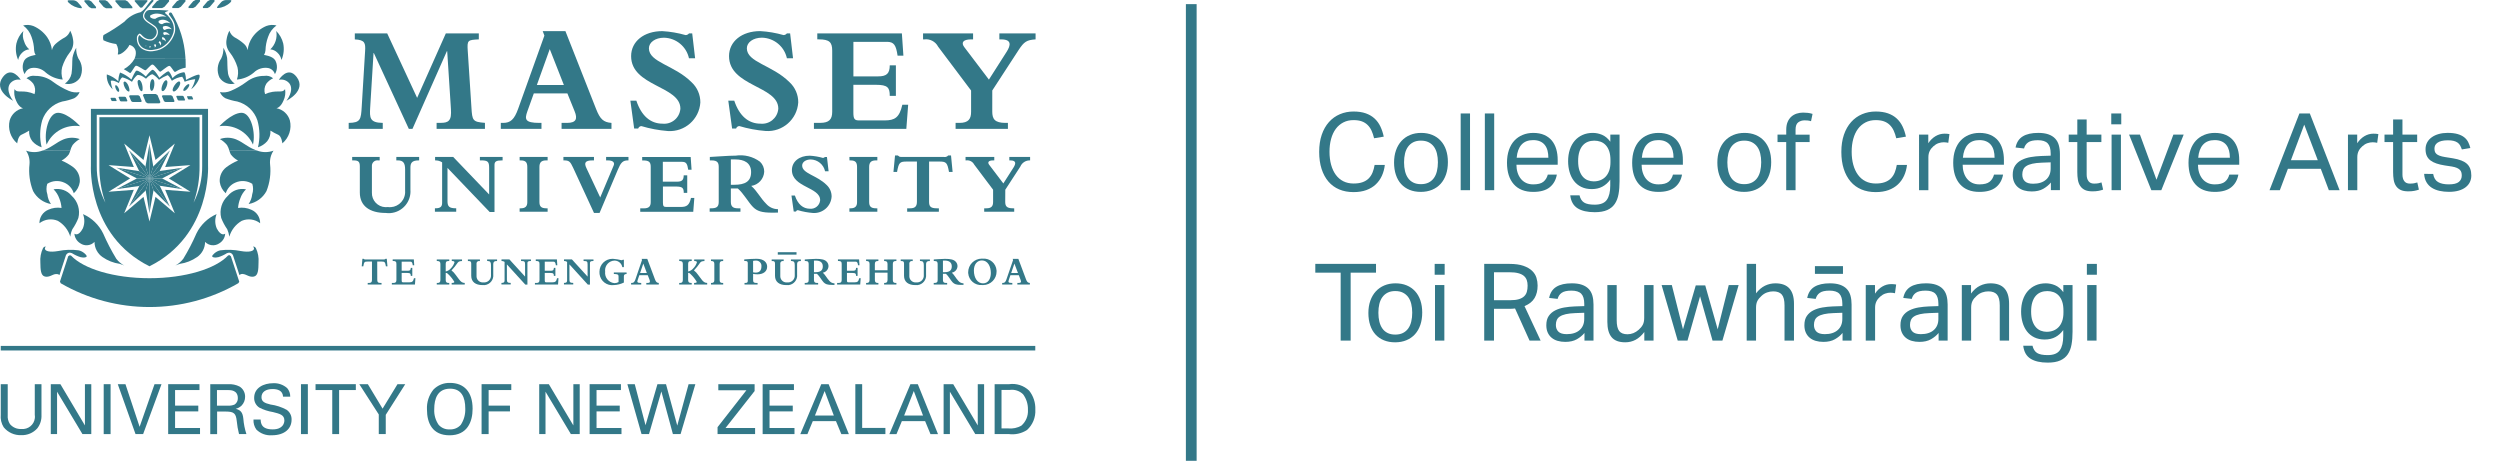 <?xml version="1.0" encoding="utf-8"?>
<!-- Generator: Adobe Illustrator 22.0.1, SVG Export Plug-In . SVG Version: 6.00 Build 0)  -->
<svg version="1.1" id="Layer_1" xmlns="http://www.w3.org/2000/svg" xmlns:xlink="http://www.w3.org/1999/xlink" x="0px" y="0px"
	 viewBox="0 0 232.672 42.884" style="enable-background:new 0 0 232.672 42.884;" xml:space="preserve">
<style type="text/css">
	.st0{fill:#337888;}
	.st1{enable-background:new    ;}
</style>
<title>sponsor-massey</title>
<rect x="0.07" y="32.193" class="st0" width="96.282" height="0.425"/>
<rect x="72.387" y="23.472" class="st0" width="1.744" height="0.227"/>
<polygon class="st0" points="13.907,16.608 14.263,15.49 13.915,13.374 "/>
<polygon class="st0" points="13.538,15.497 13.906,16.609 13.914,13.375 "/>
<polygon class="st0" points="13.56,17.728 13.908,19.845 13.906,16.608 "/>
<polygon class="st0" points="13.908,19.845 14.284,17.721 13.906,16.609 "/>
<polygon class="st0" points="12.012,13.99 12.012,13.99 13.906,16.607 13.538,15.496 "/>
<polygon class="st0" points="12.012,13.99 12.956,15.929 13.906,16.607 "/>
<polygon class="st0" points="13.906,16.608 14.284,17.721 15.81,19.228 "/>
<polygon class="st0" points="13.906,16.608 15.81,19.228 14.866,17.289 "/>
<polygon class="st0" points="10.835,15.607 10.835,15.607 13.906,16.608 12.957,15.929 "/>
<polygon class="st0" points="10.835,15.607 12.739,16.608 13.906,16.608 "/>
<polygon class="st0" points="13.906,16.608 14.866,17.289 16.987,17.611 "/>
<polygon class="st0" points="15.084,16.608 13.906,16.608 16.988,17.611 "/>
<polygon class="st0" points="12.739,16.608 10.833,17.606 13.906,16.608 "/>
<polygon class="st0" points="10.833,17.606 12.97,17.307 13.906,16.608 "/>
<polygon class="st0" points="13.907,16.608 15.084,16.608 16.99,15.612 "/>
<polygon class="st0" points="14.853,15.912 13.906,16.609 16.99,15.612 "/>
<polygon class="st0" points="13.906,16.608 12.969,17.308 12.007,19.225 "/>
<polygon class="st0" points="13.906,16.608 12.007,19.225 13.56,17.728 "/>
<polygon class="st0" points="15.815,13.994 13.906,16.608 14.853,15.912 "/>
<polygon class="st0" points="15.815,13.994 14.263,15.491 13.906,16.608 "/>
<polygon class="st0" points="13.389,8.747 13.298,8.851 13.57,9.51 13.747,9.615 14.84,9.615 14.933,9.51 14.661,8.851 
	14.483,8.747 "/>
<polygon class="st0" points="15.135,8.868 15.068,8.944 15.264,9.418 15.392,9.492 16.18,9.492 16.246,9.418 16.05,8.944 
	15.921,8.868 "/>
<polygon class="st0" points="16.449,8.919 16.403,8.971 16.542,9.305 16.63,9.357 17.181,9.357 17.228,9.305 17.091,8.971 
	17.001,8.919 "/>
<polygon class="st0" points="17.435,8.951 17.402,8.988 17.498,9.22 17.561,9.258 17.947,9.258 17.979,9.22 17.883,8.988 
	17.819,8.951 "/>
<polygon class="st0" points="12.083,8.868 12.015,8.944 12.213,9.418 12.341,9.492 13.126,9.492 13.193,9.418 12.997,8.944 
	12.87,8.868 "/>
<polygon class="st0" points="11.081,9.002 11.034,9.055 11.169,9.387 11.261,9.44 11.813,9.44 11.859,9.387 11.721,9.055 
	11.63,9.002 "/>
<polygon class="st0" points="10.316,9.103 10.282,9.14 10.377,9.373 10.441,9.409 10.826,9.409 10.858,9.373 10.764,9.14 
	10.699,9.103 "/>
<g class="st1">
	<path class="st0" d="M128.884,15.35c-0.04,0.359-0.13,0.694-0.271,1.005c-0.14,0.31-0.33,0.578-0.57,0.805s-0.533,0.403-0.877,0.53
		c-0.344,0.126-0.742,0.189-1.196,0.189c-0.494,0-0.938-0.083-1.333-0.25c-0.394-0.166-0.728-0.41-1.001-0.729
		c-0.274-0.32-0.486-0.712-0.637-1.175c-0.149-0.464-0.225-0.992-0.225-1.585c0-0.601,0.08-1.134,0.24-1.601s0.384-0.859,0.671-1.18
		s0.626-0.563,1.017-0.73c0.391-0.166,0.813-0.25,1.268-0.25c0.44,0,0.821,0.057,1.142,0.17c0.32,0.114,0.593,0.273,0.816,0.48
		s0.404,0.453,0.541,0.74c0.137,0.286,0.242,0.604,0.315,0.949l-0.9,0.15c-0.06-0.26-0.139-0.495-0.235-0.705
		s-0.221-0.388-0.371-0.535c-0.15-0.146-0.33-0.258-0.541-0.335c-0.211-0.076-0.466-0.114-0.767-0.114
		c-0.354,0-0.67,0.071-0.947,0.215s-0.512,0.343-0.702,0.6s-0.336,0.566-0.436,0.93c-0.101,0.364-0.15,0.766-0.15,1.205
		c0,0.44,0.05,0.842,0.15,1.205c0.1,0.363,0.245,0.675,0.436,0.936c0.19,0.26,0.425,0.46,0.702,0.6s0.596,0.21,0.957,0.21
		c0.327,0,0.606-0.041,0.837-0.125c0.23-0.083,0.421-0.201,0.571-0.354s0.27-0.337,0.356-0.551c0.086-0.213,0.149-0.446,0.19-0.699
		H128.884z"/>
</g>
<g class="st1">
	<path class="st0" d="M132.234,17.859c-0.394,0-0.744-0.063-1.051-0.19c-0.307-0.126-0.566-0.307-0.779-0.54
		c-0.214-0.233-0.377-0.52-0.49-0.859s-0.17-0.721-0.17-1.141s0.06-0.8,0.18-1.14s0.29-0.63,0.51-0.87
		c0.221-0.24,0.485-0.425,0.795-0.555c0.311-0.13,0.655-0.195,1.035-0.195c0.387,0,0.733,0.063,1.04,0.19
		c0.307,0.126,0.568,0.308,0.785,0.545c0.217,0.236,0.382,0.521,0.495,0.854c0.113,0.334,0.17,0.71,0.17,1.13
		c0,0.427-0.059,0.811-0.175,1.15c-0.117,0.34-0.283,0.63-0.5,0.87s-0.481,0.425-0.795,0.555S132.62,17.859,132.234,17.859z
		 M132.244,17.14c0.278,0,0.517-0.051,0.715-0.15c0.199-0.1,0.363-0.24,0.492-0.42s0.224-0.396,0.283-0.646s0.09-0.524,0.09-0.824
		c0-0.294-0.03-0.563-0.09-0.811c-0.06-0.246-0.154-0.458-0.283-0.635s-0.293-0.315-0.492-0.415c-0.198-0.1-0.437-0.15-0.715-0.15
		s-0.516,0.051-0.711,0.15s-0.357,0.238-0.486,0.415c-0.13,0.177-0.224,0.389-0.283,0.635c-0.061,0.247-0.09,0.521-0.09,0.82
		s0.029,0.573,0.09,0.82c0.06,0.246,0.152,0.46,0.278,0.64c0.125,0.18,0.288,0.32,0.486,0.42
		C131.728,17.089,131.966,17.14,132.244,17.14z"/>
	<path class="st0" d="M135.943,10.56h0.87v7.14h-0.87V10.56z"/>
	<path class="st0" d="M138.193,10.56h0.87v7.14h-0.87V10.56z"/>
	<path class="st0" d="M144.894,16.249c-0.087,0.5-0.309,0.894-0.665,1.181c-0.356,0.286-0.868,0.43-1.535,0.43
		c-0.786,0-1.39-0.238-1.81-0.715s-0.63-1.142-0.63-1.995c0-0.446,0.06-0.844,0.18-1.19s0.288-0.637,0.505-0.87
		s0.476-0.411,0.775-0.534c0.3-0.124,0.626-0.186,0.979-0.186c0.4,0,0.743,0.063,1.03,0.19c0.286,0.126,0.521,0.302,0.705,0.524
		c0.184,0.224,0.32,0.488,0.41,0.795s0.135,0.644,0.135,1.011v0.439h-3.84c0,0.26,0.035,0.502,0.104,0.726
		c0.07,0.223,0.17,0.416,0.301,0.579c0.13,0.164,0.291,0.292,0.484,0.386c0.193,0.093,0.417,0.14,0.67,0.14
		c0.434,0,0.75-0.081,0.95-0.245c0.2-0.163,0.337-0.385,0.41-0.665H144.894z M144.104,14.68c0-0.247-0.026-0.471-0.08-0.671
		c-0.053-0.199-0.137-0.371-0.25-0.515s-0.26-0.255-0.439-0.335c-0.181-0.08-0.397-0.12-0.65-0.12c-0.46,0-0.818,0.141-1.075,0.42
		c-0.257,0.28-0.408,0.687-0.455,1.221H144.104z"/>
	<path class="st0" d="M147.004,18.18c0.073,0.312,0.215,0.536,0.425,0.67c0.21,0.133,0.538,0.199,0.985,0.199
		c0.546,0,0.925-0.151,1.135-0.455c0.21-0.303,0.315-0.744,0.315-1.324v-0.551c-0.2,0.28-0.442,0.497-0.726,0.65
		s-0.615,0.23-0.995,0.23c-0.373,0-0.698-0.068-0.975-0.205s-0.505-0.323-0.686-0.561c-0.18-0.236-0.314-0.512-0.404-0.825
		c-0.09-0.312-0.135-0.649-0.135-1.01c0-0.394,0.053-0.751,0.159-1.075c0.106-0.323,0.261-0.6,0.46-0.83
		c0.2-0.229,0.442-0.408,0.726-0.534c0.283-0.127,0.602-0.19,0.955-0.19c0.286,0,0.571,0.059,0.854,0.175
		c0.283,0.117,0.542,0.332,0.775,0.646v-0.66h0.859v4.33c0,0.446-0.031,0.848-0.095,1.205c-0.063,0.356-0.18,0.66-0.35,0.91
		s-0.405,0.441-0.705,0.574c-0.3,0.134-0.687,0.2-1.16,0.2c-0.68,0-1.214-0.121-1.6-0.365c-0.387-0.243-0.614-0.645-0.681-1.204
		H147.004z M149.884,14.924c0-0.341-0.04-0.626-0.119-0.857c-0.08-0.23-0.189-0.419-0.329-0.566
		c-0.14-0.146-0.301-0.252-0.483-0.315s-0.374-0.096-0.573-0.096c-0.213,0-0.41,0.035-0.593,0.105
		c-0.184,0.07-0.343,0.183-0.479,0.336c-0.137,0.154-0.243,0.352-0.319,0.592s-0.114,0.531-0.114,0.872
		c0,0.348,0.041,0.642,0.124,0.883c0.083,0.24,0.191,0.435,0.324,0.581c0.133,0.147,0.287,0.254,0.464,0.321
		c0.176,0.066,0.354,0.1,0.533,0.1c0.226,0,0.434-0.036,0.623-0.11c0.189-0.073,0.354-0.184,0.493-0.33
		c0.14-0.147,0.249-0.333,0.329-0.557c0.079-0.225,0.119-0.486,0.119-0.787V14.924z"/>
	<path class="st0" d="M156.544,16.249c-0.087,0.5-0.309,0.894-0.665,1.181c-0.357,0.286-0.869,0.43-1.535,0.43
		c-0.787,0-1.391-0.238-1.811-0.715s-0.63-1.142-0.63-1.995c0-0.446,0.061-0.844,0.181-1.19c0.119-0.347,0.288-0.637,0.505-0.87
		c0.216-0.233,0.475-0.411,0.774-0.534c0.3-0.124,0.627-0.186,0.98-0.186c0.399,0,0.743,0.063,1.03,0.19
		c0.286,0.126,0.521,0.302,0.704,0.524c0.184,0.224,0.32,0.488,0.41,0.795s0.136,0.644,0.136,1.011v0.439h-3.841
		c0,0.26,0.035,0.502,0.105,0.726c0.07,0.223,0.17,0.416,0.3,0.579c0.13,0.164,0.292,0.292,0.485,0.386
		c0.193,0.093,0.416,0.14,0.67,0.14c0.433,0,0.75-0.081,0.95-0.245c0.199-0.163,0.336-0.385,0.409-0.665H156.544z M155.754,14.68
		c0-0.247-0.027-0.471-0.08-0.671c-0.054-0.199-0.137-0.371-0.25-0.515s-0.261-0.255-0.44-0.335s-0.396-0.12-0.649-0.12
		c-0.46,0-0.819,0.141-1.075,0.42c-0.257,0.28-0.408,0.687-0.455,1.221H155.754z"/>
</g>
<g class="st1">
	<path class="st0" d="M162.323,17.859c-0.394,0-0.743-0.063-1.05-0.19c-0.307-0.126-0.567-0.307-0.78-0.54
		c-0.214-0.233-0.377-0.52-0.49-0.859s-0.17-0.721-0.17-1.141s0.06-0.8,0.181-1.14c0.119-0.34,0.289-0.63,0.51-0.87
		c0.22-0.24,0.484-0.425,0.795-0.555c0.31-0.13,0.654-0.195,1.035-0.195c0.387,0,0.732,0.063,1.039,0.19
		c0.307,0.126,0.568,0.308,0.785,0.545c0.217,0.236,0.382,0.521,0.495,0.854c0.113,0.334,0.17,0.71,0.17,1.13
		c0,0.427-0.058,0.811-0.175,1.15s-0.283,0.63-0.5,0.87s-0.481,0.425-0.795,0.555S162.709,17.859,162.323,17.859z M162.333,17.14
		c0.278,0,0.517-0.051,0.716-0.15c0.198-0.1,0.362-0.24,0.492-0.42c0.129-0.18,0.223-0.396,0.282-0.646s0.09-0.524,0.09-0.824
		c0-0.294-0.03-0.563-0.09-0.811c-0.06-0.246-0.153-0.458-0.282-0.635c-0.13-0.177-0.294-0.315-0.492-0.415
		c-0.199-0.1-0.438-0.15-0.716-0.15s-0.515,0.051-0.71,0.15s-0.358,0.238-0.487,0.415c-0.13,0.177-0.224,0.389-0.283,0.635
		c-0.06,0.247-0.089,0.521-0.089,0.82s0.029,0.573,0.089,0.82c0.06,0.246,0.152,0.46,0.278,0.64c0.125,0.18,0.288,0.32,0.486,0.42
		C161.816,17.089,162.055,17.14,162.333,17.14z"/>
</g>
<g class="st1">
	<path class="st0" d="M166.243,13.219h-0.811v-0.689h0.811v-0.45c0-0.28,0.041-0.52,0.125-0.72c0.083-0.2,0.196-0.365,0.34-0.495
		s0.31-0.227,0.5-0.29c0.189-0.063,0.392-0.095,0.604-0.095c0.153,0,0.301,0.008,0.44,0.024s0.286,0.049,0.44,0.096l-0.141,0.68
		c-0.106-0.033-0.208-0.055-0.305-0.065c-0.097-0.01-0.191-0.015-0.285-0.015c-0.233,0-0.434,0.062-0.6,0.185
		c-0.167,0.124-0.25,0.349-0.25,0.676v0.47h1.31v0.689h-1.31v4.48h-0.87V13.219z"/>
	<path class="st0" d="M177.482,15.35c-0.04,0.359-0.13,0.694-0.271,1.005c-0.14,0.31-0.33,0.578-0.57,0.805s-0.533,0.403-0.877,0.53
		c-0.344,0.126-0.742,0.189-1.196,0.189c-0.494,0-0.938-0.083-1.333-0.25c-0.394-0.166-0.728-0.41-1.001-0.729
		c-0.274-0.32-0.486-0.712-0.637-1.175c-0.149-0.464-0.225-0.992-0.225-1.585c0-0.601,0.08-1.134,0.24-1.601s0.384-0.859,0.671-1.18
		s0.626-0.563,1.017-0.73c0.391-0.166,0.813-0.25,1.268-0.25c0.44,0,0.821,0.057,1.142,0.17c0.32,0.114,0.593,0.273,0.816,0.48
		s0.404,0.453,0.541,0.74c0.137,0.286,0.242,0.604,0.315,0.949l-0.9,0.15c-0.06-0.26-0.139-0.495-0.235-0.705
		s-0.221-0.388-0.371-0.535c-0.15-0.146-0.33-0.258-0.541-0.335c-0.211-0.076-0.466-0.114-0.767-0.114
		c-0.354,0-0.67,0.071-0.947,0.215s-0.512,0.343-0.702,0.6s-0.336,0.566-0.436,0.93c-0.101,0.364-0.15,0.766-0.15,1.205
		c0,0.44,0.05,0.842,0.15,1.205c0.1,0.363,0.245,0.675,0.436,0.936c0.19,0.26,0.425,0.46,0.702,0.6s0.596,0.21,0.957,0.21
		c0.327,0,0.606-0.041,0.837-0.125c0.23-0.083,0.421-0.201,0.571-0.354s0.27-0.337,0.356-0.551c0.086-0.213,0.149-0.446,0.19-0.699
		H177.482z"/>
</g>
<g class="st1">
	<path class="st0" d="M178.603,12.529h0.86v0.8c0.193-0.286,0.42-0.507,0.68-0.66c0.261-0.153,0.537-0.229,0.83-0.229
		c0.181,0,0.333,0.014,0.46,0.04l-0.109,0.81c-0.067-0.013-0.134-0.024-0.2-0.035c-0.067-0.01-0.141-0.015-0.22-0.015
		c-0.16,0-0.324,0.028-0.49,0.085c-0.167,0.057-0.323,0.151-0.471,0.285c-0.146,0.127-0.262,0.273-0.345,0.439
		c-0.083,0.167-0.125,0.36-0.125,0.58v3.07h-0.87V12.529z"/>
</g>
<g class="st1">
	<path class="st0" d="M186.423,16.249c-0.087,0.5-0.309,0.894-0.665,1.181c-0.356,0.286-0.868,0.43-1.535,0.43
		c-0.786,0-1.39-0.238-1.81-0.715s-0.63-1.142-0.63-1.995c0-0.446,0.06-0.844,0.18-1.19s0.288-0.637,0.505-0.87
		s0.476-0.411,0.775-0.534c0.3-0.124,0.626-0.186,0.979-0.186c0.4,0,0.743,0.063,1.03,0.19c0.286,0.126,0.521,0.302,0.705,0.524
		c0.184,0.224,0.32,0.488,0.41,0.795s0.135,0.644,0.135,1.011v0.439h-3.84c0,0.26,0.035,0.502,0.104,0.726
		c0.07,0.223,0.17,0.416,0.301,0.579c0.13,0.164,0.291,0.292,0.484,0.386c0.193,0.093,0.417,0.14,0.67,0.14
		c0.434,0,0.75-0.081,0.95-0.245c0.2-0.163,0.337-0.385,0.41-0.665H186.423z M185.633,14.68c0-0.247-0.026-0.471-0.08-0.671
		c-0.053-0.199-0.137-0.371-0.25-0.515s-0.26-0.255-0.439-0.335c-0.181-0.08-0.397-0.12-0.65-0.12c-0.46,0-0.818,0.141-1.075,0.42
		c-0.257,0.28-0.408,0.687-0.455,1.221H185.633z"/>
	<path class="st0" d="M190.873,16.989c-0.188,0.227-0.424,0.422-0.71,0.585c-0.287,0.163-0.644,0.245-1.07,0.245
		c-0.26,0-0.499-0.032-0.715-0.095c-0.217-0.063-0.403-0.16-0.561-0.29c-0.156-0.13-0.278-0.292-0.364-0.485
		c-0.087-0.193-0.131-0.42-0.131-0.68c0-0.354,0.075-0.641,0.226-0.86c0.149-0.22,0.35-0.394,0.6-0.52
		c0.25-0.127,0.532-0.217,0.845-0.271c0.313-0.053,0.637-0.087,0.971-0.1l0.89-0.03v-0.2c0-0.439-0.094-0.757-0.28-0.95
		s-0.489-0.29-0.909-0.29c-0.414,0-0.717,0.068-0.91,0.205s-0.32,0.325-0.38,0.565l-0.79-0.09c0.093-0.474,0.316-0.818,0.67-1.035
		c0.353-0.217,0.833-0.325,1.439-0.325c0.374,0,0.688,0.045,0.945,0.135s0.465,0.219,0.625,0.386
		c0.16,0.166,0.275,0.373,0.345,0.619c0.07,0.247,0.105,0.523,0.105,0.83v3.36h-0.84V16.989z M190.853,15.109l-0.83,0.03
		c-0.354,0.013-0.646,0.046-0.88,0.099c-0.233,0.054-0.418,0.125-0.555,0.215c-0.137,0.089-0.233,0.2-0.29,0.333
		s-0.085,0.285-0.085,0.457c0,0.259,0.078,0.467,0.234,0.622c0.157,0.156,0.415,0.234,0.775,0.234c0.514,0,0.913-0.126,1.2-0.378
		c0.286-0.253,0.43-0.598,0.43-1.035V15.109z"/>
	<path class="st0" d="M193.333,13.219h-0.8v-0.689h0.8v-1.41h0.87v1.41h1.37v0.689h-1.37v3.03c0,0.254,0.057,0.457,0.17,0.61
		s0.286,0.229,0.52,0.229c0.147,0,0.275-0.01,0.386-0.029c0.109-0.021,0.211-0.047,0.305-0.08l0.15,0.67
		c-0.134,0.047-0.278,0.085-0.436,0.115c-0.156,0.029-0.342,0.045-0.555,0.045c-0.294,0-0.53-0.044-0.71-0.13
		c-0.18-0.087-0.323-0.211-0.43-0.37c-0.107-0.16-0.179-0.351-0.216-0.57c-0.036-0.22-0.055-0.46-0.055-0.72V13.219z"/>
	<path class="st0" d="M196.493,10.56h0.93v1.01h-0.93V10.56z M196.522,12.529h0.87v5.17h-0.87V12.529z"/>
</g>
<g class="st1">
	<path class="st0" d="M198.152,12.529h1.011l1.54,4.2l1.57-4.2h0.959l-2.08,5.17h-0.93L198.152,12.529z"/>
</g>
<g class="st1">
	<path class="st0" d="M208.323,16.249c-0.087,0.5-0.309,0.894-0.665,1.181c-0.357,0.286-0.869,0.43-1.535,0.43
		c-0.787,0-1.391-0.238-1.811-0.715s-0.63-1.142-0.63-1.995c0-0.446,0.061-0.844,0.181-1.19c0.119-0.347,0.288-0.637,0.505-0.87
		c0.216-0.233,0.475-0.411,0.774-0.534c0.3-0.124,0.627-0.186,0.98-0.186c0.399,0,0.743,0.063,1.03,0.19
		c0.286,0.126,0.521,0.302,0.704,0.524c0.184,0.224,0.32,0.488,0.41,0.795s0.136,0.644,0.136,1.011v0.439h-3.841
		c0,0.26,0.035,0.502,0.105,0.726c0.07,0.223,0.17,0.416,0.3,0.579c0.13,0.164,0.292,0.292,0.485,0.386
		c0.193,0.093,0.416,0.14,0.67,0.14c0.433,0,0.75-0.081,0.95-0.245c0.199-0.163,0.336-0.385,0.409-0.665H208.323z M207.533,14.68
		c0-0.247-0.027-0.471-0.08-0.671c-0.054-0.199-0.137-0.371-0.25-0.515s-0.261-0.255-0.44-0.335s-0.396-0.12-0.649-0.12
		c-0.46,0-0.819,0.141-1.075,0.42c-0.257,0.28-0.408,0.687-0.455,1.221H207.533z"/>
	<path class="st0" d="M214.003,10.56h0.97l2.77,7.14h-1l-0.75-1.99h-3.06l-0.75,1.99h-0.96L214.003,10.56z M215.713,14.909
		l-1.261-3.31l-1.239,3.31H215.713z"/>
</g>
<g class="st1">
	<path class="st0" d="M218.522,12.529h0.86v0.8c0.193-0.286,0.42-0.507,0.68-0.66c0.261-0.153,0.537-0.229,0.83-0.229
		c0.181,0,0.333,0.014,0.46,0.04l-0.109,0.81c-0.067-0.013-0.134-0.024-0.2-0.035c-0.067-0.01-0.141-0.015-0.22-0.015
		c-0.16,0-0.324,0.028-0.49,0.085c-0.167,0.057-0.323,0.151-0.471,0.285c-0.146,0.127-0.262,0.273-0.345,0.439
		c-0.083,0.167-0.125,0.36-0.125,0.58v3.07h-0.87V12.529z"/>
</g>
<g class="st1">
	<path class="st0" d="M222.724,13.219h-0.801v-0.689h0.801v-1.41h0.869v1.41h1.37v0.689h-1.37v3.03c0,0.254,0.057,0.457,0.17,0.61
		s0.287,0.229,0.521,0.229c0.146,0,0.275-0.01,0.385-0.029c0.11-0.021,0.212-0.047,0.306-0.08l0.149,0.67
		c-0.134,0.047-0.278,0.085-0.435,0.115c-0.157,0.029-0.342,0.045-0.556,0.045c-0.293,0-0.529-0.044-0.71-0.13
		c-0.18-0.087-0.323-0.211-0.43-0.37c-0.106-0.16-0.179-0.351-0.215-0.57c-0.037-0.22-0.055-0.46-0.055-0.72V13.219z"/>
	<path class="st0" d="M226.453,16.189c0.06,0.359,0.211,0.611,0.455,0.755c0.243,0.144,0.574,0.215,0.995,0.215
		c0.439,0,0.751-0.075,0.935-0.225c0.184-0.15,0.275-0.349,0.275-0.596c0-0.1-0.012-0.194-0.035-0.284
		c-0.023-0.091-0.068-0.171-0.135-0.24c-0.067-0.07-0.16-0.132-0.28-0.186c-0.12-0.053-0.277-0.097-0.47-0.13l-0.66-0.1
		c-0.294-0.047-0.551-0.106-0.771-0.181c-0.22-0.073-0.406-0.168-0.56-0.284c-0.153-0.117-0.269-0.261-0.346-0.431
		c-0.076-0.17-0.114-0.375-0.114-0.614c0-0.24,0.052-0.454,0.154-0.641c0.104-0.187,0.247-0.345,0.431-0.475
		c0.183-0.13,0.399-0.23,0.649-0.3c0.25-0.07,0.521-0.105,0.815-0.105c0.373,0,0.685,0.037,0.935,0.11s0.455,0.173,0.615,0.3
		s0.283,0.276,0.37,0.45c0.087,0.173,0.153,0.356,0.2,0.55l-0.79,0.13c-0.047-0.14-0.101-0.264-0.16-0.37s-0.14-0.195-0.24-0.265
		c-0.1-0.07-0.222-0.123-0.365-0.16c-0.143-0.036-0.321-0.055-0.534-0.055c-0.24,0-0.44,0.021-0.601,0.064
		c-0.16,0.044-0.288,0.102-0.385,0.175c-0.097,0.074-0.165,0.155-0.205,0.245s-0.06,0.186-0.06,0.285
		c0,0.106,0.013,0.202,0.04,0.285c0.026,0.083,0.076,0.156,0.149,0.22s0.174,0.119,0.3,0.165c0.127,0.047,0.29,0.087,0.49,0.12
		l0.75,0.12c0.606,0.1,1.042,0.273,1.305,0.52c0.264,0.247,0.396,0.607,0.396,1.08c0,0.221-0.044,0.422-0.13,0.605
		c-0.087,0.184-0.217,0.344-0.391,0.479c-0.173,0.137-0.39,0.244-0.649,0.32s-0.563,0.115-0.91,0.115
		c-0.313,0-0.604-0.03-0.875-0.09c-0.27-0.061-0.509-0.155-0.715-0.285c-0.207-0.13-0.374-0.302-0.5-0.516
		c-0.127-0.213-0.2-0.473-0.22-0.779H226.453z"/>
</g>
<g class="st1">
	<path class="st0" d="M124.774,25.379h-2.36V24.56h5.65v0.819h-2.36v6.32h-0.93V25.379z"/>
</g>
<g class="st1">
	<path class="st0" d="M129.844,31.859c-0.393,0-0.743-0.063-1.05-0.19c-0.307-0.126-0.567-0.307-0.78-0.54s-0.377-0.52-0.49-0.859
		s-0.17-0.721-0.17-1.141s0.061-0.8,0.181-1.14s0.29-0.63,0.51-0.87s0.485-0.425,0.795-0.555s0.655-0.195,1.035-0.195
		c0.387,0,0.733,0.063,1.04,0.19c0.307,0.126,0.568,0.308,0.785,0.545c0.217,0.236,0.381,0.521,0.494,0.854
		c0.113,0.334,0.17,0.71,0.17,1.13c0,0.427-0.058,0.811-0.174,1.15c-0.117,0.34-0.283,0.63-0.5,0.87s-0.482,0.425-0.795,0.555
		C130.58,31.794,130.23,31.859,129.844,31.859z M129.854,31.14c0.279,0,0.518-0.051,0.716-0.15s0.362-0.24,0.492-0.42
		c0.129-0.18,0.224-0.396,0.282-0.646c0.061-0.25,0.09-0.524,0.09-0.824c0-0.294-0.029-0.563-0.09-0.811
		c-0.059-0.246-0.153-0.458-0.282-0.635c-0.13-0.177-0.294-0.315-0.492-0.415s-0.437-0.15-0.716-0.15
		c-0.277,0-0.515,0.051-0.71,0.15s-0.358,0.238-0.487,0.415s-0.223,0.389-0.283,0.635c-0.06,0.247-0.089,0.521-0.089,0.82
		s0.029,0.573,0.089,0.82c0.061,0.246,0.152,0.46,0.279,0.64c0.125,0.18,0.287,0.32,0.486,0.42S129.576,31.14,129.854,31.14z"/>
	<path class="st0" d="M133.523,24.56h0.93v1.01h-0.93V24.56z M133.554,26.529h0.87v5.17h-0.87V26.529z"/>
</g>
<g class="st1">
	<path class="st0" d="M138.134,24.56h2.34c0.533,0,0.971,0.06,1.311,0.18s0.608,0.275,0.805,0.465
		c0.196,0.19,0.332,0.405,0.405,0.646c0.073,0.239,0.109,0.483,0.109,0.729c0,0.453-0.095,0.84-0.284,1.16
		c-0.19,0.32-0.502,0.57-0.936,0.75l1.5,3.21h-1.03l-1.35-2.99c-0.087,0.014-0.18,0.021-0.28,0.025
		c-0.1,0.003-0.189,0.005-0.27,0.005h-1.41v2.96h-0.91V24.56z M140.568,27.939c0.321,0,0.586-0.031,0.793-0.095
		s0.371-0.153,0.491-0.27c0.121-0.116,0.204-0.257,0.251-0.423s0.07-0.352,0.07-0.558c0-0.199-0.026-0.376-0.08-0.528
		s-0.146-0.284-0.275-0.394c-0.131-0.109-0.307-0.192-0.527-0.249s-0.502-0.085-0.843-0.085h-1.404v2.601H140.568z"/>
</g>
<g class="st1">
	<path class="st0" d="M147.464,30.989c-0.187,0.227-0.423,0.422-0.71,0.585s-0.644,0.245-1.07,0.245
		c-0.26,0-0.498-0.032-0.715-0.095c-0.217-0.063-0.403-0.16-0.56-0.29c-0.157-0.13-0.278-0.292-0.365-0.485s-0.13-0.42-0.13-0.68
		c0-0.354,0.075-0.641,0.225-0.86c0.15-0.22,0.351-0.394,0.601-0.52c0.25-0.127,0.531-0.217,0.845-0.271
		c0.313-0.053,0.637-0.087,0.97-0.1l0.891-0.03v-0.2c0-0.439-0.094-0.757-0.28-0.95s-0.49-0.29-0.91-0.29
		c-0.413,0-0.717,0.068-0.91,0.205s-0.319,0.325-0.38,0.565l-0.79-0.09c0.094-0.474,0.316-0.818,0.67-1.035s0.834-0.325,1.44-0.325
		c0.373,0,0.688,0.045,0.944,0.135c0.257,0.09,0.466,0.219,0.625,0.386c0.16,0.166,0.275,0.373,0.346,0.619
		c0.069,0.247,0.104,0.523,0.104,0.83v3.36h-0.84V30.989z M147.444,29.109l-0.83,0.03c-0.354,0.013-0.647,0.046-0.88,0.099
		c-0.233,0.054-0.419,0.125-0.556,0.215c-0.137,0.089-0.233,0.2-0.29,0.333s-0.085,0.285-0.085,0.457
		c0,0.259,0.078,0.467,0.235,0.622c0.156,0.156,0.415,0.234,0.775,0.234c0.513,0,0.913-0.126,1.199-0.378
		c0.287-0.253,0.431-0.598,0.431-1.035V29.109z"/>
	<path class="st0" d="M149.594,26.529h0.87v3.26c0,0.48,0.078,0.82,0.235,1.021c0.156,0.199,0.411,0.3,0.765,0.3
		c0.387,0,0.736-0.141,1.05-0.42c0.167-0.146,0.294-0.302,0.38-0.465c0.087-0.164,0.13-0.375,0.13-0.636v-3.06h0.87v5.17h-0.859
		v-0.8c-0.254,0.333-0.527,0.576-0.82,0.729s-0.61,0.23-0.95,0.23c-0.587,0-1.012-0.158-1.274-0.476
		c-0.264-0.316-0.396-0.791-0.396-1.425V26.529z"/>
	<path class="st0" d="M154.644,26.529h0.95l1.04,4.12l1.189-4.09h0.881l1.159,4.09l1.03-4.12h0.92l-1.51,5.17h-0.92l-1.16-4.12
		l-1.17,4.12h-0.91L154.644,26.529z"/>
	<path class="st0" d="M162.563,24.56h0.87v2.739c0.254-0.326,0.532-0.562,0.835-0.71c0.304-0.146,0.625-0.22,0.965-0.22
		c0.587,0,1.021,0.16,1.306,0.48c0.283,0.319,0.425,0.79,0.425,1.409v3.44h-0.88v-3.27c0-0.48-0.085-0.818-0.255-1.016
		c-0.17-0.196-0.436-0.295-0.795-0.295c-0.193,0-0.386,0.033-0.575,0.1c-0.19,0.067-0.362,0.174-0.516,0.32
		c-0.166,0.146-0.293,0.302-0.38,0.465c-0.086,0.164-0.13,0.375-0.13,0.636v3.06h-0.87V24.56z"/>
	<path class="st0" d="M171.483,30.989c-0.187,0.227-0.423,0.422-0.71,0.585s-0.644,0.245-1.07,0.245
		c-0.26,0-0.498-0.032-0.715-0.095c-0.217-0.063-0.403-0.16-0.56-0.29c-0.157-0.13-0.278-0.292-0.365-0.485s-0.13-0.42-0.13-0.68
		c0-0.354,0.075-0.641,0.225-0.86c0.15-0.22,0.351-0.394,0.601-0.52c0.25-0.127,0.531-0.217,0.845-0.271
		c0.313-0.053,0.637-0.087,0.97-0.1l0.891-0.03v-0.2c0-0.439-0.094-0.757-0.28-0.95s-0.49-0.29-0.91-0.29
		c-0.413,0-0.717,0.068-0.91,0.205s-0.319,0.325-0.38,0.565l-0.79-0.09c0.094-0.474,0.316-0.818,0.67-1.035s0.834-0.325,1.44-0.325
		c0.373,0,0.688,0.045,0.944,0.135c0.257,0.09,0.466,0.219,0.625,0.386c0.16,0.166,0.275,0.373,0.346,0.619
		c0.069,0.247,0.104,0.523,0.104,0.83v3.36h-0.84V30.989z M171.464,29.109l-0.83,0.03c-0.354,0.013-0.647,0.046-0.88,0.099
		c-0.233,0.054-0.419,0.125-0.556,0.215c-0.137,0.089-0.233,0.2-0.29,0.333s-0.085,0.285-0.085,0.457
		c0,0.259,0.078,0.467,0.235,0.622c0.156,0.156,0.415,0.234,0.775,0.234c0.513,0,0.913-0.126,1.199-0.378
		c0.287-0.253,0.431-0.598,0.431-1.035V29.109z M168.913,24.77h2.61v0.72h-2.61V24.77z"/>
</g>
<g class="st1">
	<path class="st0" d="M173.643,26.529h0.86v0.8c0.193-0.286,0.42-0.507,0.68-0.66c0.261-0.153,0.537-0.229,0.83-0.229
		c0.181,0,0.333,0.014,0.46,0.04l-0.109,0.81c-0.067-0.013-0.134-0.024-0.2-0.035c-0.067-0.01-0.141-0.015-0.22-0.015
		c-0.16,0-0.324,0.028-0.49,0.085c-0.167,0.057-0.323,0.151-0.471,0.285c-0.146,0.127-0.262,0.273-0.345,0.439
		c-0.083,0.167-0.125,0.36-0.125,0.58v3.07h-0.87V26.529z"/>
</g>
<g class="st1">
	<path class="st0" d="M180.423,30.989c-0.187,0.227-0.423,0.422-0.71,0.585s-0.644,0.245-1.07,0.245
		c-0.26,0-0.498-0.032-0.715-0.095c-0.217-0.063-0.403-0.16-0.56-0.29c-0.157-0.13-0.278-0.292-0.365-0.485s-0.13-0.42-0.13-0.68
		c0-0.354,0.075-0.641,0.225-0.86c0.15-0.22,0.351-0.394,0.601-0.52c0.25-0.127,0.531-0.217,0.845-0.271
		c0.313-0.053,0.637-0.087,0.97-0.1l0.891-0.03v-0.2c0-0.439-0.094-0.757-0.28-0.95s-0.49-0.29-0.91-0.29
		c-0.413,0-0.717,0.068-0.91,0.205s-0.319,0.325-0.38,0.565l-0.79-0.09c0.094-0.474,0.316-0.818,0.67-1.035s0.834-0.325,1.44-0.325
		c0.373,0,0.688,0.045,0.944,0.135c0.257,0.09,0.466,0.219,0.625,0.386c0.16,0.166,0.275,0.373,0.346,0.619
		c0.069,0.247,0.104,0.523,0.104,0.83v3.36h-0.84V30.989z M180.403,29.109l-0.83,0.03c-0.354,0.013-0.647,0.046-0.88,0.099
		c-0.233,0.054-0.419,0.125-0.556,0.215c-0.137,0.089-0.233,0.2-0.29,0.333s-0.085,0.285-0.085,0.457
		c0,0.259,0.078,0.467,0.235,0.622c0.156,0.156,0.415,0.234,0.775,0.234c0.513,0,0.913-0.126,1.199-0.378
		c0.287-0.253,0.431-0.598,0.431-1.035V29.109z"/>
	<path class="st0" d="M182.583,26.529h0.859v0.79c0.254-0.34,0.534-0.583,0.841-0.73c0.307-0.146,0.63-0.22,0.97-0.22
		c0.587,0,1.021,0.16,1.305,0.48c0.283,0.319,0.425,0.79,0.425,1.409v3.44h-0.869v-3.27c0-0.48-0.087-0.818-0.261-1.016
		c-0.173-0.196-0.439-0.295-0.8-0.295c-0.193,0-0.385,0.033-0.575,0.1c-0.189,0.067-0.361,0.174-0.515,0.32
		c-0.167,0.146-0.294,0.302-0.38,0.465c-0.087,0.164-0.13,0.375-0.13,0.636v3.06h-0.87V26.529z"/>
	<path class="st0" d="M189.163,32.18c0.073,0.312,0.215,0.536,0.425,0.67c0.21,0.133,0.538,0.199,0.985,0.199
		c0.546,0,0.925-0.151,1.135-0.455c0.21-0.303,0.315-0.744,0.315-1.324v-0.551c-0.2,0.28-0.442,0.497-0.726,0.65
		s-0.615,0.23-0.995,0.23c-0.373,0-0.698-0.068-0.975-0.205s-0.505-0.323-0.686-0.561c-0.18-0.236-0.314-0.512-0.404-0.825
		c-0.09-0.312-0.135-0.649-0.135-1.01c0-0.394,0.053-0.751,0.159-1.075c0.106-0.323,0.261-0.6,0.46-0.83
		c0.2-0.229,0.442-0.408,0.726-0.534c0.283-0.127,0.602-0.19,0.955-0.19c0.286,0,0.571,0.059,0.854,0.175
		c0.283,0.117,0.542,0.332,0.775,0.646v-0.66h0.859v4.33c0,0.446-0.031,0.848-0.095,1.205c-0.063,0.356-0.18,0.66-0.35,0.91
		s-0.405,0.441-0.705,0.574c-0.3,0.134-0.687,0.2-1.16,0.2c-0.68,0-1.214-0.121-1.6-0.365c-0.387-0.243-0.614-0.645-0.681-1.204
		H189.163z M192.043,28.924c0-0.341-0.04-0.626-0.119-0.857c-0.08-0.23-0.189-0.419-0.329-0.566
		c-0.14-0.146-0.301-0.252-0.483-0.315s-0.374-0.096-0.573-0.096c-0.213,0-0.41,0.035-0.593,0.105
		c-0.184,0.07-0.343,0.183-0.479,0.336c-0.137,0.154-0.243,0.352-0.319,0.592s-0.114,0.531-0.114,0.872
		c0,0.348,0.041,0.642,0.124,0.883c0.083,0.24,0.191,0.435,0.324,0.581c0.133,0.147,0.287,0.254,0.464,0.321
		c0.176,0.066,0.354,0.1,0.533,0.1c0.226,0,0.434-0.036,0.623-0.11c0.189-0.073,0.354-0.184,0.493-0.33
		c0.14-0.147,0.249-0.333,0.329-0.557c0.079-0.225,0.119-0.486,0.119-0.787V28.924z"/>
	<path class="st0" d="M194.223,24.56h0.93v1.01h-0.93V24.56z M194.253,26.529h0.87v5.17h-0.87V26.529z"/>
</g>
<rect x="110.369" y="0.384" class="st0" width="1" height="42.5"/>
<path class="st0" d="M34.795,4.939h-0.03l-0.313,5.085c-0.058,0.942-0.044,1.4,1.171,1.414v0.557h-3.171v-0.557
	c1.113-0.014,1.143-0.328,1.214-1.514l0.314-5.171c0.043-0.728,0-1.042-0.958-1.085v-0.56h3.014l2.786,6l2.671-6h3.07v0.556
	c-1.029,0.057-1.1,0.057-1.029,1.085l0.343,5.271c0.073,1.2,0.115,1.328,1.257,1.414v0.557h-4.5v-0.557h0.243c0.6,0,1.1,0,1.1-0.928
	c0-0.229-0.015-0.457-0.029-0.671L41.62,4.764h-0.03l-3.2,7.227h-0.343L34.795,4.939z"/>
<path class="st0" d="M51.165,4.568l-1.2,3.342h2.514L51.165,4.568z M49.68,8.695l-0.6,1.671c-0.258,0.729-0.242,1.072,1.128,1.072
	h0.186v0.557h-3.785v-0.557h0.215c0.684,0,1.042-0.314,1.4-1.315l2.442-6.812l-0.157-0.413h2.114l2.858,7.254
	c0.371,0.943,0.685,1.228,1.428,1.286v0.557h-4.644v-0.557h0.5c0.87,0,1-0.385,0.713-1.086l-0.671-1.657L49.68,8.695z"/>
<path class="st0" d="M58.667,9.367h0.557c0.47,1.415,1.313,2.143,2.441,2.143c0.83,0.083,1.571-0.523,1.654-1.353
	c0.002-0.016,0.003-0.031,0.004-0.047c0-2.129-4.586-2.058-4.586-4.885c0-1.372,1.2-2.328,2.9-2.328
	c0.735,0.043,1.464,0.167,2.172,0.37c0.123-0.003,0.238-0.06,0.314-0.156h0.3l0.27,2.313h-0.571c-0.24-1.1-1.203-1.892-2.329-1.914
	c-0.8,0-1.4,0.429-1.4,0.986c0,1.314,2.372,1.557,3.971,3.157c0.526,0.485,0.823,1.17,0.816,1.885
	c-0.101,1.569-1.454,2.758-3.023,2.658c-0.007,0-0.015-0.001-0.022-0.002c-0.828-0.066-1.646-0.219-2.442-0.457
	c-0.139,0.004-0.26,0.096-0.3,0.229h-0.372L58.667,9.367z"/>
<path class="st0" d="M67.781,9.367h0.554c0.473,1.415,1.315,2.143,2.445,2.143c0.83,0.082,1.569-0.523,1.652-1.353
	c0.002-0.016,0.003-0.033,0.004-0.049c0-2.129-4.586-2.058-4.586-4.885c0-1.372,1.2-2.328,2.9-2.328
	c0.735,0.042,1.463,0.166,2.171,0.37c0.123-0.002,0.239-0.06,0.315-0.157h0.3l0.271,2.313h-0.571
	c-0.239-1.1-1.202-1.891-2.327-1.914c-0.8,0-1.4,0.429-1.4,0.986c0,1.314,2.37,1.557,3.97,3.157c0.525,0.485,0.82,1.17,0.813,1.885
	c-0.1,1.568-1.451,2.757-3.019,2.658c-0.008,0-0.015-0.001-0.023-0.002c-0.828-0.066-1.646-0.219-2.442-0.457
	c-0.139,0.004-0.26,0.096-0.3,0.229h-0.372L67.781,9.367z"/>
<path class="st0" d="M82.55,3.897h-3.125v3.211h2.311c0.785,0,1.072-0.271,1.072-1.029h0.571v2.842h-0.571
	c0-0.771-0.186-1.028-1.286-1.028h-2.1v2.571c0,0.614,0.113,0.743,0.528,0.743h2.386c0.929,0,1.373-0.257,1.643-1.457h0.543
	l-0.171,2.242h-8.6v-0.557h0.587c0.827,0,1.114-0.328,1.114-1.028v-5.7c0-0.772-0.257-1.043-1.245-1.043h-0.143V3.108h7.872
	l0.142,2.07h-0.542c-0.143-0.971-0.329-1.285-0.988-1.285"/>
<path class="st0" d="M92.349,10.381c0,0.686,0.216,1.057,1.243,1.057h0.214v0.557h-4.87v-0.557h0.356
	c0.859,0,1.086-0.385,1.086-1.028V8.424l-3.071-4.085c-0.247-0.477-0.768-0.747-1.3-0.671h-0.1v-0.56h4.656v0.556h-0.171
	c-0.828,0-0.941,0.344-0.642,0.729l2.286,3.015l1.658-2.6c0.372-0.584,0.485-1.142-0.514-1.142h-0.171V3.108h3.371v0.556
	c-0.828,0.058-1.072,0.215-1.585,1L92.35,8.42L92.349,10.381z"/>
<path class="st0" d="M36.887,14.608h2.122v0.32h-0.057c-0.656,0-0.754,0.287-0.754,0.68v2.041c0.089,1.117-0.745,2.095-1.862,2.184
	c-0.146,0.012-0.293,0.007-0.438-0.013c-1.474,0-2.409-0.639-2.409-1.893v-2.442c0-0.41-0.114-0.557-0.574-0.557h-0.138v-0.32h2.559
	v0.32h-0.14c-0.279-0.042-0.538,0.15-0.58,0.429c-0.006,0.043-0.007,0.086-0.003,0.128v2.442c-0.027,0.721,0.537,1.328,1.258,1.354
	c0.076,0.003,0.151-0.001,0.226-0.011c0.777,0.105,1.492-0.44,1.597-1.218c0.013-0.096,0.016-0.193,0.009-0.29v-1.991
	c0-0.58-0.164-0.843-0.672-0.843h-0.147L36.887,14.608z"/>
<path class="st0" d="M41.648,18.722c0,0.5,0.156,0.664,0.811,0.664v0.319h-1.982v-0.319h0.048c0.5,0,0.623-0.181,0.623-0.517v-3.761
	c-0.195-0.125-0.423-0.188-0.655-0.18v-0.32h1.687l3.344,3.491v-2.474c0-0.59-0.123-0.7-0.78-0.7h-0.081v-0.317h2.114v0.321h-0.082
	c-0.508,0-0.672,0.106-0.672,0.417v4.383h-0.45l-3.925-4.1L41.648,18.722z"/>
<path class="st0" d="M48.361,14.608h2.606v0.32h-0.141c-0.443,0-0.622,0.189-0.622,0.614v3.245c0,0.4,0.139,0.6,0.638,0.6h0.125
	v0.318h-2.606v-0.318h0.114c0.434,0,0.6-0.205,0.6-0.566v-3.278c0-0.425-0.148-0.614-0.606-0.614h-0.106L48.361,14.608z"/>
<path class="st0" d="M53.343,15.617c-0.271-0.591-0.385-0.689-0.852-0.689h-0.055v-0.32h2.844v0.32h-0.14
	c-0.688,0-0.794,0.23-0.564,0.713l1.285,2.736l1.255-2.982c0.113-0.278-0.075-0.467-0.543-0.467h-0.164v-0.32h2.082v0.32h-0.058
	c-0.482,0-0.663,0.221-0.933,0.868l-1.7,4.023h-0.517L53.343,15.617z"/>
<path class="st0" d="M63.489,15.059h-1.8v1.849h1.327c0.451,0,0.615-0.155,0.615-0.59h0.329v1.631h-0.324
	c0-0.443-0.109-0.589-0.738-0.589h-1.2v1.474c0,0.352,0.066,0.426,0.3,0.426h1.37c0.53,0,0.786-0.148,0.94-0.836h0.312l-0.1,1.286
	h-4.933v-0.319h0.335c0.476,0,0.64-0.188,0.64-0.59v-3.269c0-0.443-0.148-0.6-0.712-0.6h-0.082v-0.32h4.513l0.083,1.188h-0.312
	c-0.082-0.557-0.188-0.738-0.564-0.738"/>
<path class="st0" d="M68.02,17.197h0.32c0.993,0,1.564-0.3,1.564-1.179s-0.664-1.18-1.457-1.18H68.02V17.197z M68.02,18.787
	c0,0.417,0.181,0.6,0.649,0.6h0.244v0.319h-2.866v-0.319h0.129c0.5,0,0.715-0.122,0.715-0.6v-3.236c0-0.393-0.109-0.623-0.657-0.623
	h-0.171v-0.32c0.408-0.024,0.719-0.04,1.057-0.065c0.459-0.033,1.048-0.058,1.343-0.058c0.801-0.119,1.617,0.085,2.269,0.566
	c0.256,0.243,0.398,0.581,0.393,0.934c-0.039,0.671-0.545,1.222-1.211,1.318c0.539,0.452,0.826,1.1,1.409,1.681
	c0.275,0.307,0.668,0.483,1.08,0.483v0.319c-0.179,0.008-0.26,0.008-0.506,0.008c-1.016,0-1.436-0.147-1.819-0.531
	c-0.41-0.41-0.886-1.271-1.409-1.722H68.02L68.02,18.787z"/>
<path class="st0" d="M73.66,18.197h0.319c0.27,0.811,0.755,1.229,1.4,1.229c0.476,0.048,0.901-0.3,0.949-0.776
	c0.001-0.008,0.001-0.016,0.002-0.024c0-1.221-2.628-1.18-2.628-2.8c0-0.787,0.687-1.336,1.661-1.336
	c0.422,0.024,0.839,0.096,1.245,0.213l0.181-0.09h0.174l0.154,1.328h-0.328c-0.138-0.63-0.688-1.084-1.333-1.1
	c-0.462,0-0.8,0.245-0.8,0.565c0,0.753,1.36,0.894,2.278,1.811c0.3,0.279,0.468,0.671,0.464,1.081
	c-0.056,0.898-0.83,1.581-1.729,1.525c-0.005,0-0.01-0.001-0.015-0.001c-0.475-0.038-0.944-0.125-1.4-0.262
	c-0.079,0.003-0.148,0.055-0.171,0.131h-0.212L73.66,18.197z"/>
<path class="st0" d="M79.053,14.608h2.6v0.32h-0.138c-0.443,0-0.624,0.189-0.624,0.614v3.245c0,0.4,0.141,0.6,0.639,0.6h0.123v0.318
	h-2.6v-0.318h0.112c0.435,0,0.6-0.205,0.6-0.566v-3.278c0-0.425-0.146-0.614-0.6-0.614H79.06L79.053,14.608z"/>
<path class="st0" d="M86.468,18.771c0,0.427,0.13,0.615,0.712,0.615h0.2v0.319h-2.951v-0.319h0.28c0.451,0,0.629-0.181,0.629-0.615
	v-3.736H84.37c-0.629,0-0.728,0.1-0.882,0.967h-0.336L83.3,14.47h0.261l0.156,0.114c0.077,0.02,0.157,0.028,0.237,0.024h3.9
	c0.146,0.027,0.296-0.026,0.394-0.138h0.262l0.148,1.532h-0.336c-0.156-0.861-0.255-0.967-0.884-0.967H86.47L86.468,18.771z"/>
<path class="st0" d="M93.555,18.779c0,0.393,0.123,0.607,0.714,0.607h0.122v0.318h-2.793v-0.318h0.206
	c0.49,0,0.622-0.222,0.622-0.59v-1.14l-1.761-2.343c-0.143-0.274-0.442-0.428-0.748-0.385h-0.055v-0.32h2.674v0.32h-0.1
	c-0.475,0-0.539,0.2-0.368,0.418l1.312,1.728l0.95-1.49c0.212-0.336,0.277-0.656-0.294-0.656h-0.1v-0.32h1.934v0.32
	c-0.393-0.018-0.757,0.211-0.909,0.574l-1.4,2.154L93.555,18.779z"/>
<path class="st0" d="M35.112,26.053c0,0.195,0.058,0.281,0.311,0.281h0.086v0.146h-1.287v-0.146h0.122
	c0.2,0,0.275-0.082,0.275-0.281v-1.71h-0.421c-0.276,0-0.319,0.045-0.386,0.443h-0.147l0.064-0.7h0.115l0.068,0.052l0.1,0.011h1.7
	c0.064,0.011,0.13-0.013,0.171-0.063h0.115l0.064,0.7h-0.146c-0.069-0.394-0.111-0.443-0.386-0.443h-0.422L35.112,26.053z"/>
<path class="st0" d="M38.166,24.354h-0.783v0.844h0.579c0.2,0,0.268-0.071,0.268-0.27h0.143v0.747H38.23
	c0-0.2-0.046-0.271-0.321-0.271h-0.526v0.675c0,0.161,0.029,0.195,0.133,0.195h0.6c0.231,0,0.343-0.068,0.41-0.382h0.137
	l-0.044,0.588h-2.151v-0.146h0.148c0.205,0,0.278-0.086,0.278-0.27v-1.5c0-0.2-0.065-0.274-0.312-0.274h-0.035v-0.146h1.968
	l0.037,0.543h-0.137c-0.035-0.254-0.082-0.337-0.246-0.337"/>
<path class="st0" d="M41.481,26.06c0,0.211,0.093,0.274,0.282,0.274h0.05v0.146h-1.164v-0.146h0.064
	c0.182,0,0.275-0.063,0.275-0.281V24.58c0-0.2-0.068-0.286-0.279-0.286h-0.06v-0.146h1.164v0.146h-0.061
	c-0.231,0-0.271,0.094-0.271,0.3v0.674c0.184-0.04,0.35-0.14,0.472-0.284c0.16-0.158,0.279-0.352,0.346-0.566
	c0-0.079-0.064-0.124-0.215-0.124h-0.039v-0.146H43v0.146c-0.215,0.015-0.293,0.034-0.39,0.136c-0.175,0.263-0.372,0.509-0.59,0.738
	c0.147,0.112,0.275,0.247,0.379,0.4l0.311,0.416c0.183,0.248,0.321,0.349,0.543,0.349v0.146h-1.217v-0.146
	c0.151,0,0.25-0.023,0.25-0.1c-0.151-0.258-0.337-0.494-0.553-0.7c-0.115-0.121-0.165-0.136-0.25-0.136L41.481,26.06z"/>
<path class="st0" d="M45.336,24.148h0.926v0.146h-0.026c-0.286,0-0.329,0.131-0.329,0.311v0.934c0.055,0.494-0.3,0.939-0.794,0.995
	c-0.068,0.008-0.137,0.007-0.206-0.001c-0.643,0-1.05-0.293-1.05-0.866v-1.118c0-0.188-0.05-0.255-0.252-0.255h-0.059v-0.146h1.119
	v0.146h-0.062c-0.124-0.015-0.238,0.073-0.253,0.197c-0.002,0.019-0.002,0.039,0,0.058v1.118c-0.021,0.32,0.22,0.596,0.54,0.618
	c0.035,0.002,0.071,0.001,0.106-0.003c0.349,0.037,0.662-0.217,0.699-0.566c0.004-0.041,0.005-0.083,0.001-0.124V24.68
	c0-0.266-0.072-0.386-0.293-0.386h-0.067V24.148z"/>
<path class="st0" d="M47.178,26.03c0,0.229,0.068,0.3,0.354,0.3v0.146h-0.864V26.33h0.02c0.219,0,0.273-0.082,0.273-0.236v-1.721
	c-0.084-0.057-0.184-0.086-0.286-0.083v-0.146h0.736l1.457,1.6v-1.132c0-0.271-0.054-0.319-0.339-0.319h-0.036v-0.146h0.922v0.146
	H49.38c-0.223,0-0.293,0.048-0.293,0.192v2h-0.2l-1.712-1.878L47.178,26.03z"/>
<path class="st0" d="M51.483,24.354H50.7v0.844h0.579c0.2,0,0.268-0.071,0.268-0.27h0.143v0.747h-0.143
	c0-0.2-0.047-0.271-0.322-0.271H50.7v0.675c0,0.161,0.029,0.195,0.132,0.195h0.6c0.233,0,0.344-0.068,0.412-0.382h0.135
	l-0.042,0.588h-2.151v-0.146h0.146c0.207,0,0.279-0.086,0.279-0.27v-1.5c0-0.2-0.064-0.274-0.312-0.274h-0.034v-0.146h1.968
	l0.036,0.543h-0.136c-0.037-0.254-0.082-0.337-0.246-0.337"/>
<path class="st0" d="M52.997,26.03c0,0.229,0.067,0.3,0.354,0.3v0.146h-0.864V26.33h0.02c0.219,0,0.272-0.082,0.272-0.236v-1.721
	c-0.084-0.058-0.185-0.087-0.287-0.083v-0.146h0.737l1.457,1.6v-1.132c0-0.271-0.053-0.319-0.338-0.319h-0.036v-0.146h0.922v0.146
	h-0.036c-0.222,0-0.292,0.048-0.292,0.192v2h-0.2l-1.711-1.878L52.997,26.03z"/>
<path class="st0" d="M58.316,25.501c-0.19,0.005-0.253,0.065-0.253,0.237v0.56c-0.292,0.141-0.61,0.221-0.934,0.235
	c-0.651,0.084-1.246-0.375-1.33-1.026c-0.01-0.074-0.012-0.148-0.008-0.223c0.006-0.666,0.55-1.201,1.216-1.196
	c0.028,0,0.056,0.001,0.084,0.004c0.261,0.022,0.52,0.066,0.774,0.131l0.107-0.048h0.091v0.685h-0.145
	c-0.064-0.356-0.376-0.613-0.738-0.607c-0.501,0.023-0.889,0.449-0.866,0.95c0.001,0.026,0.003,0.051,0.007,0.077
	c-0.065,0.526,0.31,1.005,0.836,1.07c0.01,0.001,0.02,0.002,0.03,0.003c0.134,0,0.265-0.034,0.381-0.1v-0.517
	c0-0.187-0.074-0.229-0.439-0.237v-0.141h1.187L58.316,25.501z"/>
<path class="st0" d="M59.872,24.53l-0.3,0.878h0.627L59.872,24.53z M59.502,25.614l-0.151,0.439
	c-0.065,0.192-0.06,0.281,0.284,0.281h0.044v0.146h-0.943v-0.146h0.055c0.172,0,0.262-0.082,0.352-0.345l0.609-1.789l-0.038-0.108
	h0.528l0.714,1.905c0.094,0.248,0.171,0.322,0.357,0.337v0.146h-1.16v-0.146h0.125c0.217,0,0.25-0.1,0.178-0.285l-0.168-0.435
	H59.502z"/>
<path class="st0" d="M64.044,26.06c0,0.211,0.094,0.274,0.282,0.274h0.051v0.146h-1.165v-0.146h0.064
	c0.181,0,0.275-0.063,0.275-0.281V24.58c0-0.2-0.067-0.286-0.28-0.286h-0.059v-0.146h1.165v0.146h-0.061
	c-0.231,0-0.272,0.094-0.272,0.3v0.674c0.184-0.04,0.35-0.14,0.472-0.284c0.16-0.157,0.278-0.352,0.345-0.566
	c0-0.079-0.063-0.124-0.212-0.124h-0.041v-0.146h0.956v0.146c-0.215,0.015-0.293,0.034-0.391,0.136
	c-0.174,0.263-0.371,0.51-0.589,0.738c0.147,0.112,0.275,0.247,0.379,0.4l0.311,0.416c0.181,0.248,0.321,0.349,0.543,0.349v0.146
	h-1.219v-0.146c0.15,0,0.251-0.023,0.251-0.1c-0.152-0.258-0.338-0.493-0.554-0.7c-0.114-0.121-0.165-0.136-0.251-0.136
	L64.044,26.06z"/>
<path class="st0" d="M66.17,24.148h1.137v0.146h-0.061c-0.193,0-0.269,0.086-0.269,0.281v1.485c0,0.184,0.059,0.274,0.277,0.274
	h0.053v0.146H66.17v-0.146h0.051c0.19,0,0.261-0.094,0.261-0.259v-1.5c0-0.195-0.066-0.281-0.266-0.281H66.17L66.17,24.148z"/>
<path class="st0" d="M70.09,25.344c0.084,0.02,0.17,0.028,0.256,0.026c0.333,0,0.519-0.2,0.519-0.569
	c0.033-0.269-0.159-0.513-0.427-0.546c-0.031-0.004-0.063-0.005-0.094-0.002c-0.085-0.001-0.171,0.008-0.254,0.027V25.344z
	 M70.09,26.053c0,0.218,0.078,0.281,0.309,0.281h0.108v0.146h-1.215v-0.146h0.053c0.2,0,0.25-0.045,0.25-0.214v-1.612
	c0-0.173-0.053-0.218-0.25-0.218h-0.078v-0.146c0.141-0.008,0.333-0.029,0.579-0.041s0.468-0.018,0.568-0.018
	c0.688,0,0.984,0.348,0.984,0.734c0,0.435-0.35,0.713-0.9,0.713c-0.136-0.001-0.271-0.013-0.405-0.038L70.09,26.053z"/>
<path class="st0" d="M73.612,24.148h0.924v0.146h-0.024c-0.288,0-0.327,0.131-0.327,0.311v0.934c0.056,0.494-0.299,0.94-0.793,0.995
	c-0.071,0.008-0.144,0.008-0.215-0.001c-0.641,0-1.049-0.293-1.049-0.866v-1.118c0-0.188-0.05-0.255-0.25-0.255h-0.06v-0.146h1.118
	v0.146h-0.06c-0.124-0.017-0.239,0.07-0.256,0.194c-0.003,0.02-0.003,0.041,0,0.061v1.118c-0.021,0.32,0.22,0.596,0.54,0.618
	c0.035,0.002,0.071,0.001,0.106-0.003c0.348,0.038,0.661-0.213,0.699-0.561c0.005-0.043,0.005-0.086,0.001-0.129V24.68
	c0-0.266-0.071-0.386-0.294-0.386h-0.063L73.612,24.148z"/>
<path class="st0" d="M75.755,25.333h0.139c0.432,0,0.683-0.139,0.683-0.54s-0.289-0.54-0.636-0.54h-0.186V25.333z M75.755,26.06
	c0,0.192,0.08,0.274,0.282,0.274h0.106v0.146h-1.249v-0.146h0.058c0.217,0,0.31-0.057,0.31-0.274v-1.48
	c0-0.181-0.048-0.286-0.287-0.286H74.9v-0.146c0.179-0.012,0.314-0.018,0.462-0.03c0.2-0.015,0.458-0.026,0.586-0.026
	c0.526,0,0.809,0.071,0.989,0.258c0.112,0.114,0.174,0.269,0.171,0.429c-0.013,0.299-0.233,0.549-0.528,0.6
	c0.236,0.208,0.362,0.5,0.616,0.769c0.116,0.139,0.288,0.22,0.469,0.222v0.146c-0.078,0-0.113,0-0.219,0
	c-0.445,0-0.627-0.068-0.795-0.244s-0.385-0.58-0.614-0.787h-0.282L75.755,26.06z"/>
<path class="st0" d="M79.609,24.354h-0.784v0.844h0.579c0.2,0,0.267-0.071,0.267-0.27h0.144v0.747h-0.144
	c0-0.2-0.045-0.271-0.32-0.271h-0.526v0.675c0,0.161,0.029,0.195,0.133,0.195h0.6c0.231,0,0.342-0.068,0.41-0.382h0.135L80.06,26.48
	h-2.15v-0.146h0.145c0.207,0,0.28-0.086,0.28-0.27v-1.5c0-0.2-0.065-0.274-0.311-0.274h-0.037v-0.146h1.968l0.037,0.543h-0.135
	c-0.035-0.254-0.083-0.337-0.246-0.337"/>
<path class="st0" d="M82.336,26.334c0.188,0,0.266-0.086,0.266-0.289v-0.667h-1.179v0.675c0,0.2,0.077,0.281,0.276,0.281h0.053
	v0.146h-1.146v-0.146h0.059c0.181,0,0.264-0.086,0.264-0.274v-1.492c0-0.188-0.078-0.274-0.269-0.274h-0.054v-0.146h1.145v0.146
	h-0.05c-0.186,0-0.279,0.064-0.279,0.274v0.588h1.179V24.58c0-0.211-0.078-0.286-0.286-0.286h-0.031v-0.146h1.143v0.146h-0.065
	c-0.181,0-0.267,0.072-0.267,0.274v1.485c0,0.195,0.067,0.281,0.274,0.281h0.058v0.146h-1.143v-0.146L82.336,26.334z"/>
<path class="st0" d="M85.617,24.148h0.926v0.146h-0.026c-0.286,0-0.329,0.131-0.329,0.311v0.934c0.055,0.494-0.3,0.939-0.794,0.995
	c-0.068,0.008-0.137,0.007-0.206-0.001c-0.644,0-1.051-0.293-1.051-0.866v-1.118c0-0.188-0.048-0.255-0.249-0.255h-0.06v-0.146
	h1.118v0.146h-0.062c-0.124-0.016-0.237,0.072-0.252,0.196c-0.002,0.02-0.002,0.039,0,0.059v1.118
	c-0.022,0.319,0.219,0.595,0.538,0.618c0.036,0.002,0.072,0.002,0.107-0.003c0.348,0.038,0.661-0.213,0.699-0.561
	c0.005-0.043,0.005-0.086,0.001-0.129V24.68c0-0.266-0.07-0.386-0.292-0.386H85.62L85.617,24.148z"/>
<path class="st0" d="M87.758,25.333h0.141c0.432,0,0.682-0.139,0.682-0.54s-0.289-0.54-0.637-0.54h-0.186L87.758,25.333z
	 M87.758,26.06c0,0.192,0.08,0.274,0.285,0.274h0.107v0.146H86.9v-0.146h0.055c0.22,0,0.312-0.057,0.312-0.274v-1.48
	c0-0.181-0.047-0.286-0.286-0.286h-0.076v-0.146c0.178-0.012,0.315-0.018,0.463-0.03c0.2-0.015,0.456-0.026,0.584-0.026
	c0.526,0,0.812,0.071,0.991,0.258c0.112,0.114,0.174,0.269,0.171,0.429c-0.014,0.299-0.233,0.548-0.528,0.6
	c0.234,0.208,0.359,0.5,0.613,0.769c0.118,0.139,0.291,0.22,0.473,0.222v0.146c-0.08,0-0.117,0-0.223,0
	c-0.443,0-0.624-0.068-0.793-0.244s-0.385-0.58-0.613-0.787h-0.285L87.758,26.06z"/>
<path class="st0" d="M91.487,26.372c0.5,0,0.729-0.451,0.729-0.968c0-0.6-0.284-1.166-0.827-1.166c-0.453,0-0.75,0.368-0.75,0.934
	C90.639,25.888,90.984,26.372,91.487,26.372 M91.474,24.072c0.653-0.05,1.222,0.438,1.273,1.09c0.003,0.034,0.004,0.068,0.003,0.102
	c0.007,0.693-0.55,1.26-1.243,1.267c-0.034,0-0.068-0.001-0.101-0.003c-0.66,0.055-1.241-0.435-1.296-1.096
	c-0.002-0.028-0.004-0.057-0.004-0.085c-0.001-0.705,0.569-1.277,1.274-1.278C91.411,24.069,91.443,24.07,91.474,24.072"/>
<path class="st0" d="M94.41,24.53l-0.3,0.878h0.631L94.41,24.53z M94.038,25.614l-0.149,0.439c-0.063,0.192-0.062,0.281,0.282,0.281
	h0.045v0.146h-0.945v-0.146h0.053c0.171,0,0.261-0.082,0.349-0.345l0.614-1.789l-0.041-0.108h0.531l0.713,1.905
	c0.092,0.248,0.171,0.322,0.357,0.337v0.146h-1.163v-0.146h0.126c0.219,0,0.25-0.1,0.177-0.285l-0.166-0.435H94.038z"/>
<path class="st0" d="M8.795,22.516c0.003,0.561,0.28,1.086,0.741,1.406c0.48,0.336,1.033,0.554,1.614,0.635
	c0.211,0.068,0.413,0.157,0.413,0.157c-0.286-0.157-0.538-0.37-0.738-0.628c-0.461-0.756-0.869-1.543-1.223-2.355
	c-0.391-0.806-1.057-1.446-1.878-1.805c0.169,0.429,0.164,0.908-0.015,1.333c-0.429,0.813-0.784,0.486-0.784,0.486
	c0.024,0.372,0.229,0.708,0.548,0.9c0.414,0.287,0.974,0.23,1.322-0.134 M6.542,22.028c-0.183-0.622-0.598-1.15-1.159-1.475
	c-0.569-0.242-1.225-0.156-1.712,0.224c-0.01-0.548,0.317-1.046,0.823-1.256c0.385-0.177,0.814-0.235,1.232-0.167
	c-0.022-0.306-0.092-0.606-0.208-0.89c-0.11-0.319-0.293-0.608-0.535-0.844c0.63-0.128,1.279,0.103,1.686,0.6
	c0.574,0.522,0.813,1.317,0.623,2.069c-0.143,0.37-0.331,0.722-0.558,1.047C6.634,21.556,6.57,21.789,6.542,22.028 M6.542,14.012
	c-0.034,0.119-0.078,0.235-0.131,0.347c-0.18,0.243-0.413,0.443-0.681,0.583c0.389,0.163,0.756,0.373,1.095,0.624
	c0.42,0.327,0.645,0.843,0.6,1.373c-0.054,0.405-0.252,0.778-0.558,1.049c-0.136-0.447-0.463-0.81-0.893-0.993
	c-0.511-0.23-1.103-0.188-1.576,0.113c-0.101,0.32-0.098,0.664,0.01,0.982c0.034,0.323,0.149,0.633,0.334,0.9
	c-0.709-0.128-1.322-0.572-1.663-1.207c-0.313-0.792-0.428-1.648-0.334-2.494c0.043-0.448-0.071-0.896-0.323-1.269
	c0.495,0.184,1.04,0.182,1.534-0.006L6.542,14.012z"/>
<path class="st0" d="M3.874,13.708c-0.198-0.824-0.18-1.685,0.051-2.5c0.285-0.867,0.99-1.53,1.872-1.761
	c0.376-0.061,0.745-0.162,1.1-0.3c0.234-0.124,0.416-0.328,0.512-0.575c-0.337,0.061-0.685,0.022-1-0.112
	C5.89,8.241,5.4,7.96,4.949,7.624C4.475,7.255,3.89,7.057,3.289,7.063C2.994,7.01,2.692,7.092,2.464,7.286
	C2.716,7.4,2.936,7.575,3.102,7.796C3.279,8.085,3.32,8.438,3.213,8.76c-0.222-0.103-0.458-0.174-0.7-0.212
	c-0.4-0.063-0.639-0.008-0.875-0.052c-0.124-0.02-0.231-0.099-0.287-0.211c-0.067,0.37-0.014,0.751,0.15,1.089
	c0.274,0.648,0.649,0.7,0.649,0.7c-0.597,0.112-1.081,0.551-1.249,1.135c-0.19,0.787,0.081,1.613,0.7,2.135
	c0,0,0.064-0.662,0.387-0.8c0.25-0.112,0.491-0.242,0.723-0.387c-0.027,0.355,0.08,0.708,0.3,0.988
	C3.243,13.407,3.541,13.601,3.874,13.708 M7.457,11.744c0,0-1.1-1.207-2.027-1.247s-1.362,1.9-1.092,2.961
	C4.873,12.249,6.15,11.547,7.457,11.744 M1.221,9.376c0,0-0.734-0.91-0.3-1.579C1.155,7.484,1.553,7.34,1.933,7.429
	c0,0-0.839-1.355-1.663-0.264C-0.69,8.437,1.221,9.376,1.221,9.376 M7.094,4.442c-0.02,0.345,0.049,0.689,0.2,1
	c0.374,0.517,0.437,1.197,0.163,1.774C7.155,7.693,6.58,7.92,6.033,7.779c0.322-0.215,0.546-0.547,0.625-0.926
	C6.745,6.266,6.706,5.781,6.745,5.38c0.062-0.329,0.18-0.645,0.349-0.934 M5.834,7.404c-0.126-0.37-0.143-0.769-0.051-1.149
	c0.152-0.498,0.394-0.964,0.713-1.376c0.274-0.339,0.384-0.782,0.3-1.21c-0.04-0.283-0.128-0.558-0.262-0.811
	c-0.081,0.253-0.248,0.469-0.473,0.61C5.742,3.636,5.444,3.842,5.175,4.082c-0.174,0.153-0.294,0.359-0.34,0.586
	C4.79,4.233,4.636,3.816,4.387,3.456C4.062,2.999,3.617,2.641,3.102,2.42C2.798,2.306,2.466,2.289,2.151,2.37
	C2.52,2.636,2.795,3.011,2.938,3.443c0.146,0.396,0.226,0.814,0.238,1.236c0.01,0.155,0.057,0.304,0.137,0.437
	c0,0-0.791,0.09-1.038,0.488C2.048,6.01,2.058,6.507,2.3,6.904c0.086-0.297,0.334-0.52,0.638-0.575
	c0.489-0.076,0.985,0.086,1.336,0.436c0.441,0.37,0.987,0.594,1.561,0.639 M2.726,4.593C2.499,4.405,2.333,4.152,2.251,3.869
	C2.116,3.558,2.09,3.211,2.177,2.883c-0.319,0.32-0.544,0.721-0.651,1.16C1.421,4.56,1.478,5.097,1.69,5.581
	c0.049-0.266,0.185-0.508,0.386-0.689C2.251,4.719,2.481,4.613,2.726,4.593 M3.958,14.02l0.163-0.061
	c0.848-0.345,1.038-0.663,1.8-0.99c0.48-0.191,1.014-0.2,1.5-0.025c-0.252,0.141-0.476,0.328-0.66,0.55
	c-0.1,0.163-0.175,0.34-0.221,0.526H3.958z"/>
<path class="st0" d="M6.136,23.756c0.063-0.149,0.209-0.245,0.371-0.244l0.186,0.048c0.249,0.158,0.518,0.284,0.8,0.373
	c0.348,0.082,0.556,0.018,0.577-0.079s-0.355-0.488-0.769-0.558c-0.628-0.082-1.265-0.059-1.886,0.067
	c-0.847,0.147-1.159-0.019-1.216-0.15s0.013-0.174,0.06-0.271c-0.111,0-0.212,0.063-0.261,0.163
	c-0.195,0.412-0.278,0.868-0.242,1.323c0.008,0.677,0.035,1.223,0.427,1.311s0.681-0.185,0.964-0.228s0.386,0.091,0.386,0.091
	L6.136,23.756z"/>
<path class="st0" d="M21.684,23.756c-0.065-0.148-0.211-0.244-0.373-0.244l-0.186,0.048c-0.249,0.159-0.518,0.284-0.8,0.373
	c-0.35,0.082-0.557,0.018-0.578-0.079s0.356-0.488,0.77-0.558c0.628-0.082,1.266-0.059,1.887,0.067
	c0.844,0.147,1.157-0.019,1.216-0.15s-0.015-0.174-0.062-0.271c0.112,0,0.214,0.063,0.263,0.163
	c0.194,0.413,0.277,0.869,0.241,1.323c-0.006,0.677-0.035,1.223-0.428,1.311s-0.679-0.185-0.962-0.228
	c-0.136-0.04-0.283-0.006-0.387,0.091L21.684,23.756z"/>
<path class="st0" d="M22.177,26.36c-5.111,2.951-11.407,2.954-16.52,0.006l-0.071-0.14l0.008-0.059l0.754-2.316l0.157-0.1
	l0.12,0.049c1.163,1.226,3.987,2.092,7.286,2.092c3.317,0,6.156-0.877,7.315-2.112l0.116-0.042l0.145,0.111l0.765,2.319l0.014,0.06
	L22.177,26.36z"/>
<path class="st0" d="M7.553,0.768c0.128,0,0.061-0.1-0.031-0.228l-0.31-0.348c-0.111-0.099-0.252-0.158-0.4-0.168H6.39
	c-0.127,0-0.124,0.1,0,0.228C6.707,0.552,7.117,0.734,7.553,0.768 M9.868,0.768L9.651,0.651L9.208,0.134l0.018-0.117h0.57
	l0.216,0.117l0.442,0.517l-0.018,0.117H9.868z M8.512,0.768L8.293,0.651L7.851,0.134l0.018-0.117h0.415L8.5,0.134l0.442,0.517
	L8.925,0.768H8.512z M11.397,0.768l-0.218-0.117l-0.443-0.517l0.017-0.117h0.913l0.218,0.117l0.442,0.517l-0.015,0.117H11.397z
	 M16.612,0.75l0.217-0.116l0.442-0.517L17.254,0h-0.57l-0.218,0.117l-0.442,0.517l0.017,0.116H16.612z M17.968,0.75l0.216-0.116
	l0.442-0.517L18.609,0h-0.413L17.98,0.117l-0.442,0.517l0.015,0.116H17.968z M20.268,0.75c-0.13,0-0.061-0.1,0.033-0.228
	l0.307-0.347c0.112-0.101,0.255-0.16,0.405-0.169h0.422c0.129,0,0.125,0.1,0,0.227c-0.317,0.3-0.728,0.482-1.163,0.517 M19.315,0.75
	l0.215-0.116l0.443-0.517L19.954,0h-0.418l-0.217,0.117l-0.443,0.517l0.017,0.116H19.315z M15.088,0.75l0.217-0.116l0.442-0.517
	L15.73,0h-0.913L14.6,0.117l-0.442,0.517l0.016,0.116H15.088z M13.052,0.707h0.17l0.486-0.572c0.045-0.066,0.018-0.122-0.064-0.122
	h-1.029c-0.082,0-0.109,0.056-0.062,0.121L13.052,0.707z"/>
<path class="st0" d="M12.513,5.488c-0.237,0.403-0.581,0.732-0.993,0.951c0.2,0.11,0.395,0.231,0.583,0.361
	c0.1,0.026,0.414-0.651,0.546-0.681c0.167-0.039,0.754,0.423,0.882,0.423c0.106,0,0.494-0.548,0.661-0.538
	c0.189,0.012,0.582,0.652,0.712,0.671c0.088,0.009,0.679-0.564,0.868-0.543c0.136,0.015,0.387,0.517,0.488,0.557
	s0.3-0.256,1.02-0.391c0,0,0.006-0.466-0.008-0.81H12.513z"/>
<path class="st0" d="M15.344,2.79c-0.106,0-0.173-0.1-0.192-0.214l0.021-0.1c0.124-0.062,0.267-0.073,0.4-0.033
	c0.166,0.048,0.312,0.148,0.416,0.285c-0.212-0.085-0.452-0.064-0.646,0.057 M13.603,4.299l-0.059,0.006l0.027-0.066l0.037,0.007
	L13.603,4.299z M14.017,4.392l-0.108,0.052l0.006-0.145l0.075-0.011l0.029,0.017L14.017,4.392z M14.533,4.27
	c-0.023,0.068-0.074,0.122-0.14,0.15c0.03-0.088-0.006-0.185-0.085-0.234l0.117-0.071l0.059,0.01L14.533,4.27z M14.456,1.748
	c-0.175,0.021-0.351-0.035-0.482-0.153V1.446c0.209-0.137,0.459-0.2,0.708-0.18c0.296,0.018,0.58,0.124,0.816,0.305
	c-0.357-0.097-0.738-0.033-1.043,0.177 M14.765,1.948c0.154-0.101,0.342-0.137,0.523-0.1c0.221,0.042,0.421,0.158,0.568,0.328
	c-0.249-0.114-0.541-0.085-0.763,0.075c-0.134,0-0.259-0.064-0.338-0.172L14.765,1.948z M14.931,4.255
	c-0.002-0.12-0.068-0.23-0.173-0.289l0.083-0.126l0.058-0.008l0.1,0.183c0.008,0.086-0.018,0.173-0.073,0.24 M15.095,3.668
	l-0.017-0.175l0.047-0.038c0.084,0.013,0.159,0.06,0.209,0.129c0.065,0.084,0.1,0.188,0.1,0.294
	C15.36,3.759,15.234,3.681,15.095,3.668 M15.315,3.259c-0.079-0.008-0.119-0.09-0.121-0.179l0.024-0.068
	c0.1-0.036,0.21-0.03,0.306,0.015c0.119,0.052,0.218,0.142,0.282,0.256C15.655,3.199,15.473,3.19,15.315,3.259 M13.694,0.994
	l-0.111,0.1c-0.066,0.08-0.114,0.172-0.143,0.271c-0.022,0.076-0.022,0.158,0,0.234c0.151,0.357,0.69,0.582,0.985,0.83
	c0.134,0.109,0.227,0.262,0.263,0.431c0.017,0.099,0.015,0.201-0.007,0.3c-0.034,0.143-0.105,0.275-0.207,0.381
	c-0.084,0.102-0.195,0.179-0.319,0.224c-0.123,0.023-0.249,0.023-0.372,0c-0.315-0.074-0.596-0.25-0.8-0.5l-0.052,0.068L12.913,3.35
	L12.86,3.523c-0.018,0.225,0.035,0.449,0.152,0.642c0.061,0.096,0.139,0.18,0.23,0.248c0.314,0.217,0.703,0.294,1.076,0.214
	c0.18-0.023,0.358-0.065,0.529-0.127c0.638-0.278,1.116-0.829,1.3-1.5c0.022-0.098,0.033-0.199,0.033-0.3
	c0.002-0.282-0.075-0.56-0.223-0.8c-0.107-0.183-0.237-0.352-0.389-0.5c-0.083-0.084-0.163-0.139-0.224-0.2
	c0.076-0.15,0.263-0.111,0.337-0.222c-0.6-0.05-1.203-0.067-1.805-0.05L13.694,0.994z M17.264,5.483
	c-0.001-0.082-0.006-0.164-0.016-0.246c-0.096-1.398-0.517-2.754-1.231-3.96c-0.025-0.085-0.115-0.134-0.2-0.109
	c-0.022,0.007-0.043,0.018-0.06,0.033L15.71,1.332c0,0,0.253,0.333,0.354,0.5c0.159,0.259,0.242,0.557,0.239,0.861
	c0.001,0.112-0.01,0.223-0.033,0.332c-0.195,0.708-0.7,1.29-1.374,1.583c-0.182,0.067-0.37,0.114-0.562,0.139
	c-0.405,0.082-0.826-0.005-1.166-0.241c-0.1-0.078-0.187-0.171-0.257-0.276c-0.13-0.215-0.189-0.466-0.17-0.717
	c-0.002-0.096,0.034-0.189,0.1-0.259l0.017-0.024c0.251-0.345,0.328,0.313,0.953,0.415c0.104,0.02,0.211,0.02,0.315,0
	c0.104-0.041,0.196-0.107,0.268-0.193c0.086-0.091,0.147-0.203,0.177-0.325c0.018-0.08,0.02-0.163,0.008-0.244
	c-0.032-0.142-0.11-0.269-0.223-0.361c-0.325-0.274-0.852-0.472-1.022-0.879c-0.033-0.101-0.036-0.21-0.007-0.312
	c0.04-0.106,0.092-0.207,0.157-0.3l0.294-0.349l0.5-0.576c0.04-0.151-0.146-0.113-0.185-0.078c-0.376,0.371-0.567,0.853-1.014,1.111
	c-0.58,0.127-1.105,0.435-1.5,0.878c-0.617,0.465-1.268,0.883-1.947,1.25c-0.057,0.157-0.057,0.328,0,0.485
	c0.376,0.175,0.776,0.292,1.187,0.345c0.176,0.291,0.227,0.64,0.142,0.969c0.258,0.077,0.887-0.441,1.086-0.884
	c0.313,0.066,0.55,0.322,0.592,0.639c0.019,0.228-0.026,0.456-0.13,0.659L17.264,5.483z"/>
<path class="st0" d="M19.087,22.516c-0.004,0.561-0.28,1.086-0.741,1.406c-0.48,0.336-1.033,0.554-1.613,0.635
	c-0.212,0.068-0.415,0.157-0.415,0.157c0.287-0.156,0.538-0.37,0.738-0.628c0.462-0.756,0.871-1.542,1.224-2.355
	c0.392-0.806,1.058-1.446,1.879-1.805c-0.171,0.429-0.166,0.908,0.014,1.333c0.43,0.813,0.786,0.486,0.786,0.486
	c-0.024,0.372-0.229,0.708-0.548,0.9c-0.414,0.287-0.976,0.23-1.324-0.134 M21.342,22.028c0.182-0.622,0.596-1.149,1.156-1.475
	c0.569-0.243,1.225-0.157,1.713,0.224c0.011-0.548-0.316-1.047-0.823-1.256c-0.385-0.177-0.814-0.235-1.232-0.167
	c0.022-0.306,0.092-0.606,0.208-0.89c0.109-0.319,0.292-0.608,0.533-0.844c-0.629-0.128-1.277,0.103-1.684,0.6
	c-0.575,0.521-0.815,1.317-0.624,2.069c0.144,0.37,0.332,0.721,0.559,1.047C21.247,21.556,21.313,21.79,21.342,22.028
	 M21.342,14.012c0.034,0.119,0.078,0.235,0.131,0.347c0.18,0.244,0.413,0.443,0.681,0.583c-0.388,0.163-0.755,0.372-1.093,0.624
	c-0.424,0.324-0.653,0.842-0.608,1.373c0.054,0.406,0.253,0.778,0.559,1.049c0.137-0.447,0.464-0.81,0.894-0.993
	c0.51-0.23,1.102-0.188,1.574,0.113c0.101,0.32,0.098,0.664-0.009,0.982c-0.033,0.324-0.148,0.634-0.335,0.9
	c0.71-0.128,1.323-0.572,1.665-1.207c0.314-0.791,0.429-1.648,0.334-2.494c-0.043-0.448,0.071-0.896,0.322-1.269
	c-0.495,0.184-1.04,0.182-1.533-0.006L21.342,14.012z"/>
<path class="st0" d="M24.009,13.708c0.198-0.824,0.18-1.685-0.051-2.5c-0.285-0.867-0.991-1.53-1.874-1.761
	c-0.376-0.061-0.745-0.162-1.1-0.3c-0.235-0.124-0.417-0.328-0.513-0.575c0.337,0.062,0.685,0.023,1-0.112
	c0.52-0.218,1.011-0.499,1.462-0.836c0.474-0.37,1.06-0.567,1.661-0.561c0.294-0.052,0.597,0.03,0.825,0.223
	c-0.252,0.113-0.471,0.289-0.637,0.51c-0.177,0.289-0.219,0.641-0.114,0.964c0.222-0.103,0.458-0.174,0.7-0.212
	c0.4-0.063,0.637-0.008,0.873-0.052c0.124-0.02,0.231-0.099,0.288-0.211c0.067,0.37,0.014,0.751-0.15,1.089
	c-0.273,0.648-0.649,0.7-0.649,0.7c0.598,0.111,1.081,0.551,1.249,1.135c0.19,0.787-0.081,1.613-0.7,2.135c0,0-0.06-0.662-0.385-0.8
	c-0.25-0.112-0.493-0.241-0.725-0.387c0.027,0.355-0.08,0.708-0.3,0.988C24.638,13.407,24.341,13.601,24.009,13.708 M20.423,11.744
	c0,0,1.1-1.207,2.028-1.247s1.362,1.9,1.092,2.961C23.008,12.249,21.73,11.547,20.423,11.744 M26.659,9.376
	c0,0,0.736-0.91,0.3-1.579c-0.234-0.312-0.63-0.457-1.01-0.368c0,0,0.836-1.355,1.661-0.264c0.961,1.272-0.95,2.211-0.95,2.211
	 M20.789,4.442c0.019,0.345-0.05,0.689-0.2,1c-0.373,0.518-0.436,1.197-0.162,1.774c0.302,0.477,0.877,0.704,1.424,0.563
	c-0.322-0.214-0.547-0.547-0.626-0.926c-0.086-0.587-0.048-1.072-0.086-1.473c-0.062-0.329-0.18-0.645-0.348-0.934 M22.048,7.404
	c0.128-0.37,0.146-0.769,0.053-1.149c-0.152-0.498-0.394-0.965-0.714-1.376c-0.273-0.34-0.382-0.782-0.3-1.21
	c0.041-0.283,0.13-0.558,0.263-0.811c0.08,0.253,0.248,0.469,0.473,0.61c0.319,0.168,0.617,0.374,0.887,0.614
	c0.174,0.153,0.292,0.359,0.338,0.586c0.046-0.435,0.201-0.852,0.45-1.212c0.325-0.458,0.77-0.817,1.287-1.036
	c0.304-0.113,0.635-0.131,0.949-0.05c-0.369,0.265-0.645,0.641-0.787,1.073c-0.145,0.397-0.226,0.814-0.238,1.236
	c-0.01,0.155-0.057,0.304-0.137,0.437c0,0,0.79,0.09,1.036,0.488c0.23,0.405,0.221,0.903-0.023,1.3
	c-0.086-0.297-0.334-0.52-0.638-0.575c-0.489-0.076-0.985,0.086-1.336,0.436C23.169,7.135,22.623,7.359,22.048,7.404 M25.159,4.593
	c0.464-0.438,0.672-1.084,0.549-1.71c0.318,0.32,0.543,0.721,0.65,1.16c0.106,0.517,0.05,1.054-0.162,1.538
	c-0.05-0.266-0.186-0.508-0.388-0.689C25.633,4.719,25.404,4.613,25.159,4.593 M23.928,14.02l-0.164-0.061
	c-0.848-0.345-1.04-0.663-1.8-0.99c-0.48-0.191-1.014-0.2-1.5-0.025c0.251,0.141,0.475,0.328,0.659,0.55
	c0.1,0.163,0.175,0.34,0.221,0.526H23.928z"/>
<path class="st0" d="M18.546,6.965c-0.108-0.133-1.235,0.471-1.235,0.471s-0.019-0.6-0.167-0.717
	c-0.418,0.046-0.806,0.243-1.089,0.554l0,0c-0.117-0.333-0.3-0.63-0.384-0.636c-0.164-0.011-0.843,0.6-0.843,0.6
	s-0.4-0.722-0.624-0.743c-0.094-0.009-0.447,0.38-0.633,0.625c-0.221-0.227-0.7-0.581-0.871-0.543
	c-0.1,0.022-0.325,0.49-0.469,0.827c-0.307-0.285-0.667-0.507-1.059-0.654c-0.107,0.26-0.16,0.538-0.156,0.819
	c-0.306-0.292-0.673-0.512-1.075-0.644c-0.042,0.521,0.16,1.032,0.547,1.384c-0.1-0.25-0.161-0.515-0.179-0.784
	c0.224-0.112,0.76,0.206,0.76,0.206s0.1-0.424,0.323-0.532c0.319,0.086,0.62,0.227,0.891,0.416c0.125-0.236,0.29-0.449,0.488-0.628
	c0.336-0.072,0.817,0.343,0.817,0.343s0.355-0.419,0.616-0.416c0.225,0.135,0.426,0.308,0.593,0.511
	c0.251-0.171,0.519-0.315,0.8-0.43c0.181,0.091,0.4,0.524,0.4,0.524c0.286-0.201,0.616-0.33,0.963-0.376
	c0.1,0.143,0.175,0.301,0.223,0.468c0.317-0.123,0.648-0.204,0.986-0.242c-0.067,0.33-0.196,0.645-0.38,0.927
	c0.348-0.182,0.952-1.1,0.757-1.334"/>
<path class="st0" d="M14.101,8.455c0.26,0.038,0.4-1.043,0.1-1.089C13.948,7.329,13.85,8.418,14.101,8.455"/>
<path class="st0" d="M15.102,8.473c0.272,0.11,0.662-0.9,0.385-1C15.245,7.378,14.868,8.38,15.102,8.473"/>
<path class="st0" d="M12.805,7.587c0,0.372,0.207,0.946,0.4,0.9c0.134-0.035,0.082-0.854-0.215-1.043
	c-0.111-0.039-0.186,0.072-0.186,0.147"/>
<path class="st0" d="M16.13,8.5c0.222,0.143,0.852-0.748,0.576-0.911C16.506,7.468,15.872,8.337,16.13,8.5"/>
<path class="st0" d="M11.5,7.65c-0.04,0.372,0.331,0.937,0.515,0.861c0.117-0.049-0.068-0.82-0.4-0.934L11.5,7.65z"/>
<path class="st0" d="M17.08,8.441c0.181,0.139,0.637-0.47,0.526-0.59C17.47,7.705,16.939,8.334,17.08,8.441"/>
<path class="st0" d="M11.045,8.539c0.17-0.092-0.128-0.675-0.292-0.6C10.622,8.001,10.894,8.621,11.045,8.539"/>
<polygon class="st0" points="44.82,35.754 47.585,35.754 47.585,36.302 45.476,36.302 45.476,37.751 47.463,37.751 47.463,38.288 
	45.476,38.288 45.476,40.4 44.82,40.4 "/>
<polygon class="st0" points="50.184,35.754 51.079,35.754 53.362,39.595 53.362,35.754 53.954,35.754 53.954,40.4 53.13,40.4 
	50.77,36.456 50.77,40.4 50.184,40.4 "/>
<polygon class="st0" points="54.875,35.754 57.79,35.754 57.79,36.302 55.519,36.302 55.519,37.751 57.679,37.751 57.679,38.288 
	55.519,38.288 55.519,39.833 57.841,39.833 57.841,40.4 54.875,40.4 "/>
<polygon class="st0" points="59.076,35.754 60.08,39.576 61.187,35.754 61.984,35.754 63.032,39.609 64.087,35.754 64.717,35.754 
	63.341,40.4 62.626,40.4 61.552,36.43 60.402,40.4 59.707,40.4 58.388,35.754 "/>
<polygon class="st0" points="66.782,39.756 69.466,36.322 66.853,36.322 66.853,35.754 70.231,35.754 70.231,36.392 67.524,39.833 
	70.276,39.833 70.276,40.4 66.782,40.4 "/>
<polygon class="st0" points="70.978,35.754 73.891,35.754 73.891,36.302 71.62,36.302 71.62,37.751 73.781,37.751 73.781,38.288 
	71.62,38.288 71.62,39.833 73.942,39.833 73.942,40.4 70.978,40.4 "/>
<path class="st0" d="M75.847,38.671h1.756l-0.856-2.279L75.847,38.671z M76.435,35.755h0.685l1.881,4.646h-0.7l-0.5-1.21h-2.154
	l-0.5,1.21h-0.662L76.435,35.755z"/>
<polygon class="st0" points="79.605,35.754 80.241,35.754 80.241,39.826 82.403,39.826 82.403,40.4 79.605,40.4 "/>
<path class="st0" d="M84.148,38.671h1.756l-0.858-2.279L84.148,38.671z M84.732,35.755h0.687l1.879,4.646h-0.7l-0.5-1.21h-2.162
	l-0.5,1.21h-0.662L84.732,35.755z"/>
<polygon class="st0" points="87.821,35.754 88.714,35.754 90.999,39.595 90.999,35.754 91.59,35.754 91.59,40.4 90.767,40.4 
	88.405,36.456 88.405,40.4 87.821,40.4 "/>
<path class="st0" d="M93.21,39.873h0.632c0.421,0.041,0.845-0.049,1.213-0.257c0.423-0.368,0.65-0.913,0.614-1.473
	c0.017-0.52-0.143-1.031-0.453-1.449c-0.327-0.317-0.782-0.466-1.233-0.405H93.21V39.873z M92.569,35.755h1.343
	c0.685-0.099,1.377,0.125,1.874,0.606c0.393,0.499,0.595,1.121,0.571,1.756c0.042,0.717-0.241,1.415-0.771,1.9
	c-0.507,0.328-1.114,0.463-1.712,0.38h-1.305V35.755z"/>
<polygon class="st0" points="4.727,35.754 5.621,35.754 7.904,39.595 7.904,35.754 8.496,35.754 8.496,40.4 7.673,40.4 
	5.311,36.456 5.311,40.4 4.727,40.4 "/>
<rect x="9.651" y="35.755" class="st0" width="0.641" height="4.646"/>
<polygon class="st0" points="13.321,40.4 12.613,40.4 10.961,35.754 11.675,35.754 12.994,39.724 14.382,35.754 15.032,35.754 "/>
<polygon class="st0" points="15.652,35.754 18.565,35.754 18.565,36.302 16.294,36.302 16.294,37.751 18.455,37.751 18.455,38.288 
	16.294,38.288 16.294,39.833 18.616,39.833 18.616,40.4 15.652,40.4 "/>
<rect x="28.011" y="35.755" class="st0" width="0.641" height="4.646"/>
<polygon class="st0" points="30.923,40.4 30.923,36.302 29.367,36.302 29.367,35.754 33.117,35.754 33.117,36.302 31.56,36.302 
	31.56,40.4 "/>
<polygon class="st0" points="35.252,38.574 33.439,35.754 34.235,35.754 35.606,38.033 36.995,35.754 37.716,35.754 35.902,38.606 
	35.902,40.4 35.252,40.4 "/>
<path class="st0" d="M20.193,37.757h1.016c0.209,0.01,0.417-0.024,0.612-0.1c0.206-0.128,0.327-0.358,0.314-0.6
	c0-0.754-0.667-0.754-0.926-0.754h-1.016V37.757z M19.569,35.757h1.66c0.369-0.024,0.738,0.051,1.068,0.219
	c0.326,0.204,0.521,0.563,0.514,0.947c0.004,0.307-0.113,0.603-0.327,0.824c-0.152,0.147-0.342,0.251-0.548,0.3
	c0.444,0.115,0.643,0.314,0.708,0.893c0.037,0.497,0.134,0.988,0.289,1.461h-0.688c-0.103-0.404-0.174-0.815-0.213-1.23
	c-0.077-0.676-0.237-0.868-1.016-0.868h-0.81v2.1h-0.637V35.757z"/>
<path class="st0" d="M24.259,39.043c0.012,0.322,0.051,0.919,1.12,0.919c0.965,0,1.087-0.6,1.087-0.829
	c0-0.52-0.419-0.624-1.069-0.784c-0.439-0.07-0.865-0.209-1.26-0.412c-0.31-0.199-0.493-0.546-0.483-0.914
	c0-0.944,0.9-1.358,1.769-1.358c0.479-0.025,0.949,0.14,1.307,0.459c0.187,0.22,0.287,0.501,0.282,0.79h-0.668
	c-0.033-0.579-0.522-0.707-0.979-0.707c-0.642,0-1.029,0.289-1.029,0.753c0,0.411,0.271,0.551,0.837,0.687
	c0.525,0.071,1.034,0.237,1.5,0.489c0.305,0.208,0.48,0.558,0.464,0.927c0,0.823-0.644,1.447-1.834,1.447
	c-0.534,0.039-1.058-0.154-1.44-0.528c-0.197-0.272-0.292-0.604-0.271-0.939L24.259,39.043z"/>
<path class="st0" d="M0.719,35.755v2.876c-0.027,0.294,0.045,0.589,0.206,0.837c0.26,0.312,0.654,0.482,1.06,0.456
	c0.628,0.067,1.191-0.387,1.259-1.014c0.011-0.1,0.008-0.202-0.008-0.302v-2.851H3.86v2.863c0.023,0.444-0.111,0.881-0.38,1.235
	c-0.378,0.429-0.929,0.666-1.5,0.644c-0.633,0.027-1.241-0.247-1.64-0.74c-0.217-0.349-0.312-0.76-0.27-1.169v-2.833L0.719,35.755z"
	/>
<path class="st0" d="M40.825,39.538c0.259,0.292,0.638,0.449,1.028,0.425c0.39,0.023,0.77-0.134,1.031-0.425
	c0.295-0.447,0.441-0.976,0.418-1.511c0-1.054-0.348-1.853-1.41-1.853c-1.176,0-1.478,0.945-1.478,1.9
	c-0.03,0.521,0.115,1.037,0.411,1.466 M40.336,36.26c0.406-0.416,0.968-0.643,1.549-0.624c1.288,0,2.1,0.823,2.1,2.4
	c0,1.234-0.5,2.476-2.148,2.476c-1.583,0-2.1-1.126-2.1-2.4c-0.035-0.67,0.178-1.33,0.6-1.852"/>
<path class="st0" d="M19.363,15.408c0,0,0.363,6.477-5.452,9.375c-5.813-2.9-5.45-9.375-5.45-9.375v-5.273h10.9L19.363,15.408z
	 M18.818,15.431v-4.744H9.005v4.744c-0.014,1.191,0.261,2.368,0.8,3.43c-0.385-1.107-0.572-2.273-0.555-3.445v-4.508h9.322v4.508
	c0.017,1.172-0.171,2.338-0.555,3.446C18.556,17.799,18.83,16.622,18.818,15.431 M17.725,17.845l-2.01-1.239l2.01-1.24l-2.354,0.179
	l0.9-2.184l-1.8,1.529l-0.559-2.3l-0.557,2.3l-1.8-1.529l0.9,2.184l-2.354-0.179l2.009,1.24l-2.009,1.239l2.354-0.179l-0.9,2.184
	l1.8-1.528l0.557,2.294l0.559-2.294l1.8,1.528l-0.9-2.184L17.725,17.845z"/>
</svg>
